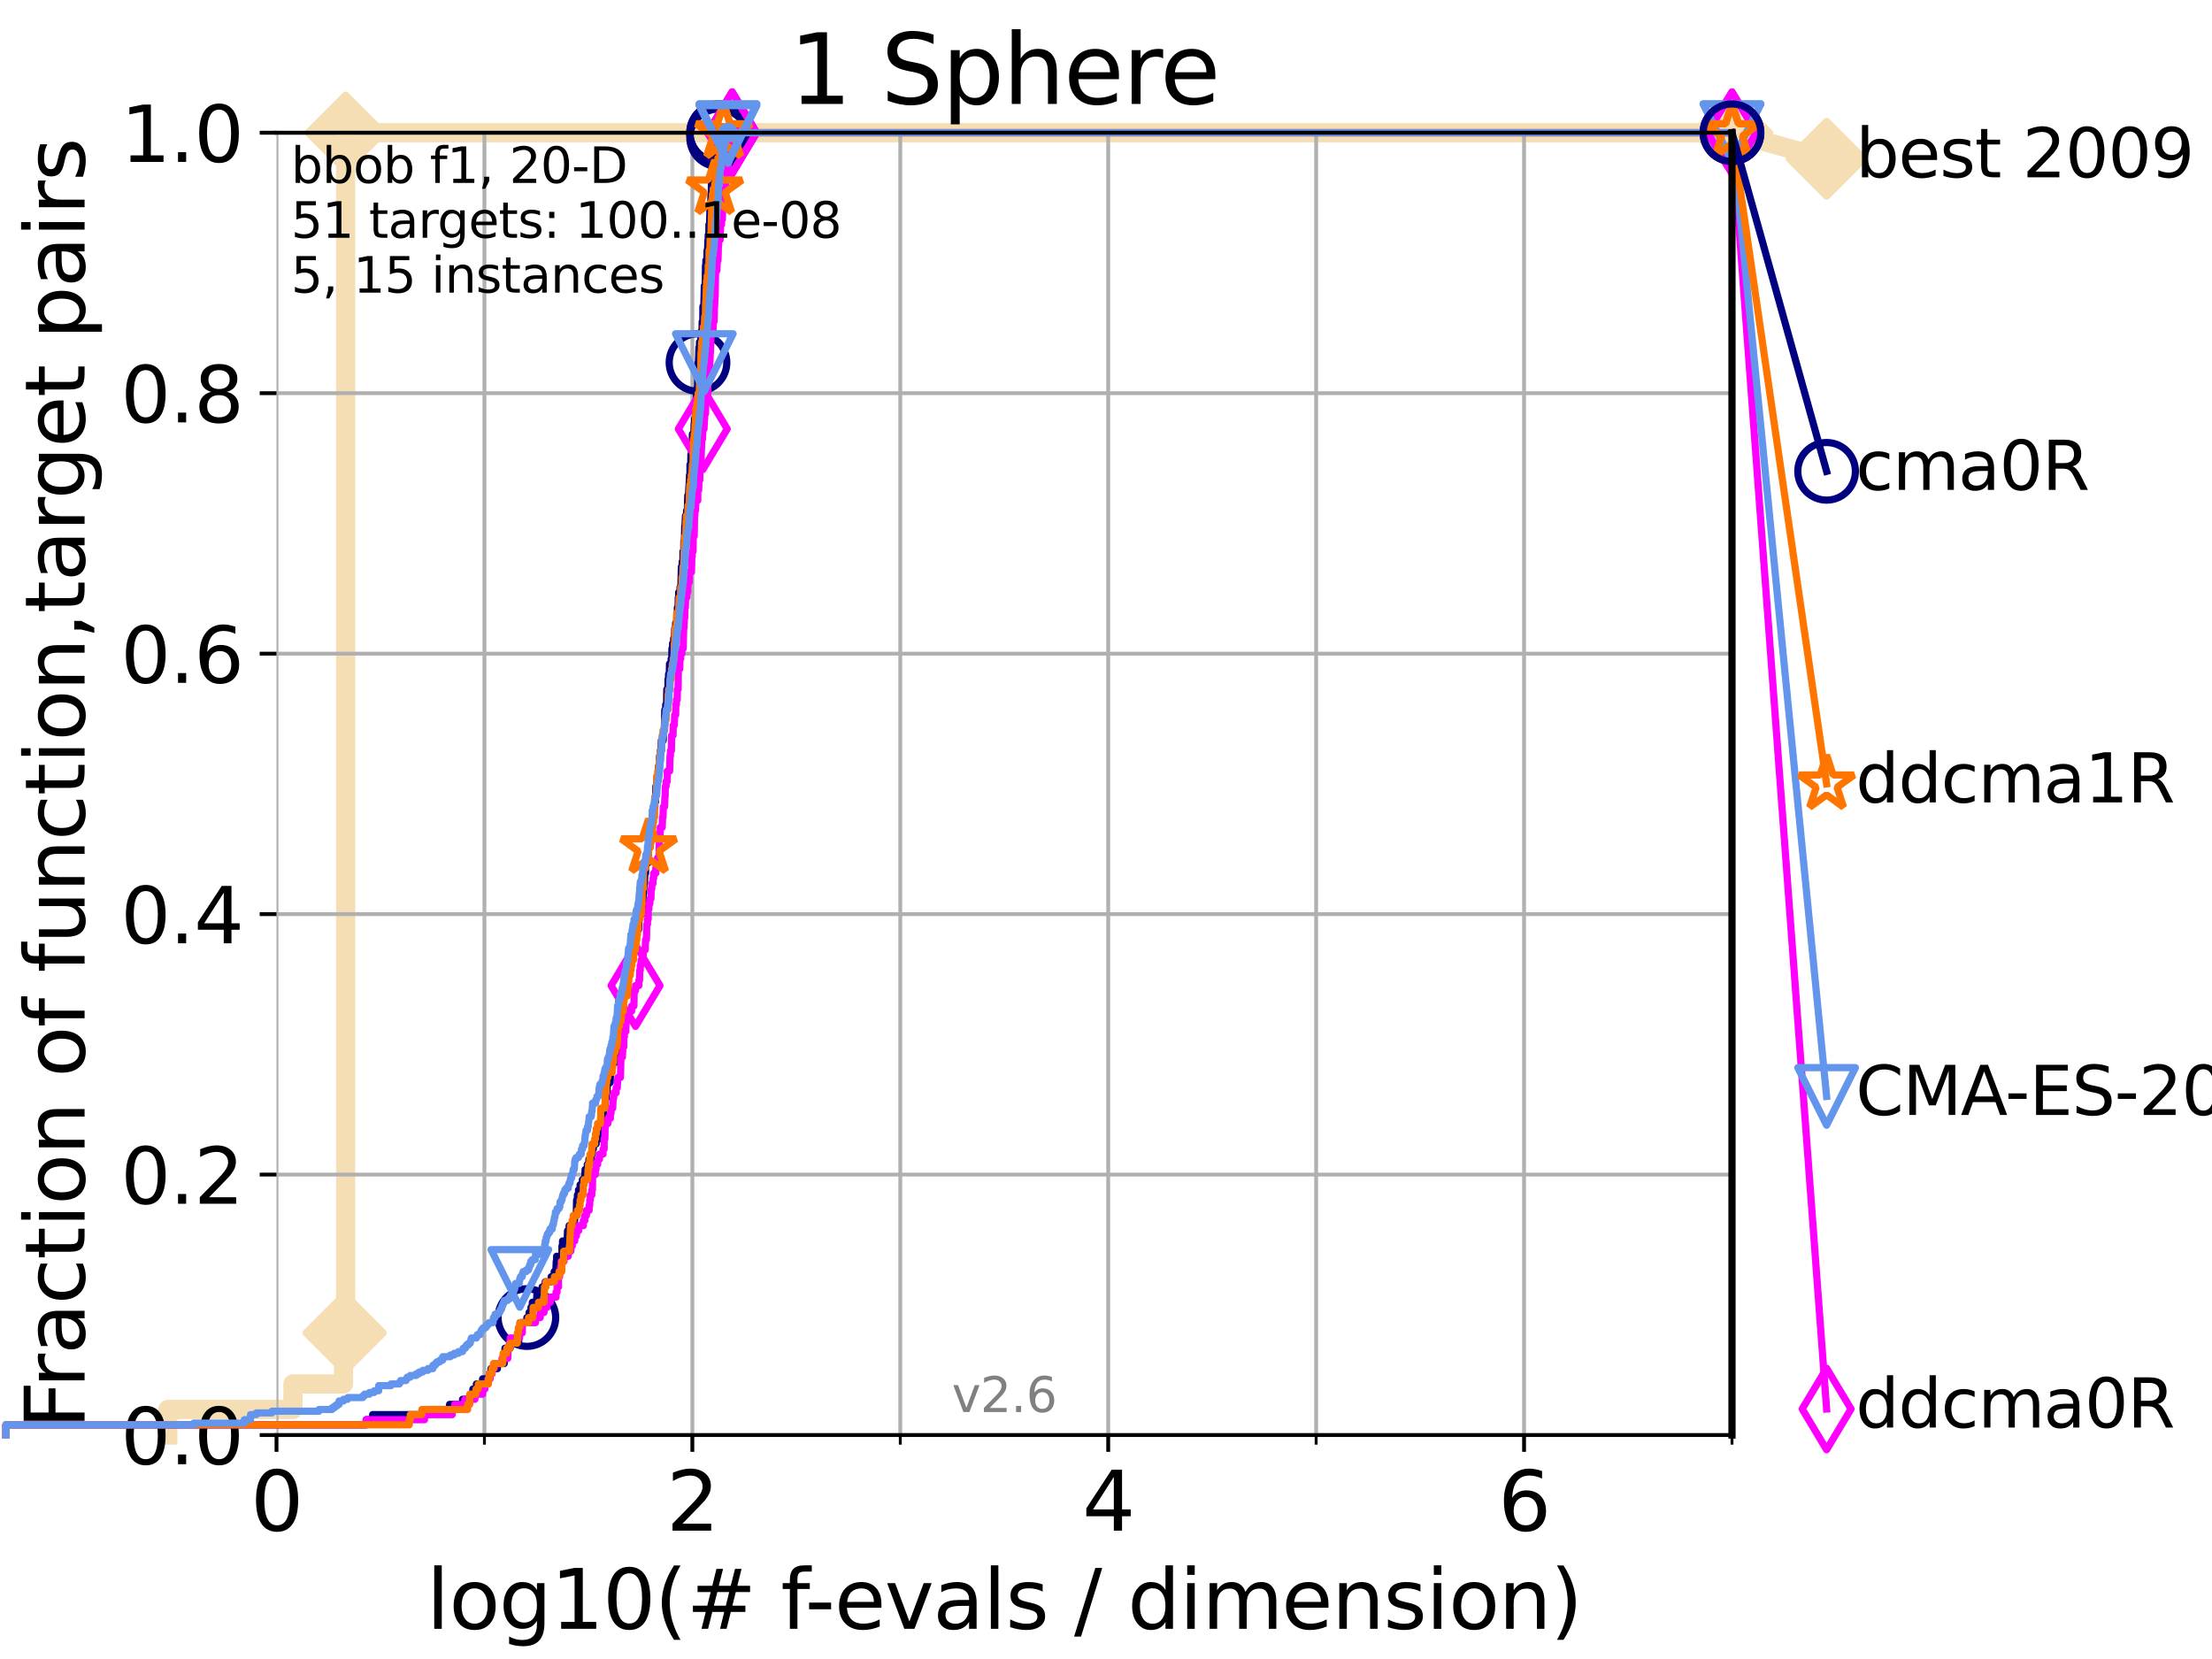 <?xml version="1.0" encoding="utf-8" standalone="no"?>
<!DOCTYPE svg PUBLIC "-//W3C//DTD SVG 1.1//EN"
  "http://www.w3.org/Graphics/SVG/1.1/DTD/svg11.dtd">
<svg xmlns:xlink="http://www.w3.org/1999/xlink" width="460.8pt" height="345.6pt" viewBox="0 0 460.8 345.6" xmlns="http://www.w3.org/2000/svg" version="1.1">
 <defs>
  <style type="text/css">*{stroke-linejoin: round; stroke-linecap: butt}</style>
 </defs>
 <g id="figure_1">
  <g id="patch_1">
   <path d="M 0 345.6 
L 460.8 345.6 
L 460.8 0 
L 0 0 
z
" style="fill: #ffffff"/>
  </g>
  <g id="axes_1">
   <g id="patch_2">
    <path d="M 57.6 298.944 
L 360.806 298.944 
L 360.806 27.648 
L 57.6 27.648 
z
" style="fill: #ffffff"/>
   </g>
   <g id="line2d_1">
    <path d="M 34.951 298.944 
L 34.951 293.624 
L 61.03 293.624 
L 61.03 288.305 
L 71.557 288.305 
L 71.557 277.666 
L 72 277.666 
L 72 27.648 
L 360.806 27.648 
" style="fill: none; stroke: #f5deb3; stroke-width: 4; stroke-linecap: square"/>
   </g>
   <g id="line2d_2">
    <defs>
     <path id="m3d10cb9c55" d="M -0 7.778 
L 7.778 0 
L 0 -7.778 
L -7.778 -0 
z
" style="stroke: #f5deb3; stroke-width: 1.5; stroke-linejoin: miter"/>
    </defs>
    <g>
     <use xlink:href="#m3d10cb9c55" x="71.557" y="277.666" style="fill: #f5deb3; stroke: #f5deb3; stroke-width: 1.5; stroke-linejoin: miter"/>
     <use xlink:href="#m3d10cb9c55" x="72" y="277.666" style="fill: #f5deb3; stroke: #f5deb3; stroke-width: 1.5; stroke-linejoin: miter"/>
     <use xlink:href="#m3d10cb9c55" x="72" y="277.666" style="fill: #f5deb3; stroke: #f5deb3; stroke-width: 1.5; stroke-linejoin: miter"/>
     <use xlink:href="#m3d10cb9c55" x="72" y="27.648" style="fill: #f5deb3; stroke: #f5deb3; stroke-width: 1.5; stroke-linejoin: miter"/>
     <use xlink:href="#m3d10cb9c55" x="72" y="27.648" style="fill: #f5deb3; stroke: #f5deb3; stroke-width: 1.5; stroke-linejoin: miter"/>
     <use xlink:href="#m3d10cb9c55" x="360.806" y="27.648" style="fill: #f5deb3; stroke: #f5deb3; stroke-width: 1.5; stroke-linejoin: miter"/>
    </g>
   </g>
   <g id="line2d_3">
    <path style="fill: none; stroke: #f5deb3; stroke-width: 4; stroke-linecap: square"/>
    <g/>
   </g>
   <g id="line2d_4">
    <path d="M 360.806 27.648 
L 380.515 33.074 
" style="fill: none; stroke: #f5deb3; stroke-width: 4; stroke-linecap: square"/>
    <g>
     <use xlink:href="#m3d10cb9c55" x="360.806" y="27.648" style="fill: #f5deb3; stroke: #f5deb3; stroke-width: 1.5; stroke-linejoin: miter"/>
     <use xlink:href="#m3d10cb9c55" x="380.515" y="33.074" style="fill: #f5deb3; stroke: #f5deb3; stroke-width: 1.5; stroke-linejoin: miter"/>
    </g>
   </g>
   <g id="matplotlib.axis_1">
    <g id="xtick_1">
     <g id="line2d_5">
      <path d="M 57.6 298.944 
L 57.6 27.648 
" clip-path="url(#p806143eef3)" style="fill: none; stroke: #b0b0b0; stroke-width: 0.8; stroke-linecap: square"/>
     </g>
     <g id="line2d_6">
      <defs>
       <path id="m4806c9b5ec" d="M 0 0 
L 0 3.5 
" style="stroke: #000000; stroke-width: 0.8"/>
      </defs>
      <g>
       <use xlink:href="#m4806c9b5ec" x="57.6" y="298.944" style="stroke: #000000; stroke-width: 0.8"/>
      </g>
     </g>
     <g id="text_1">
      <!-- 0 -->
      <g transform="translate(52.192 318.861)scale(0.17 -0.17)">
       <defs>
        <path id="DejaVuSans-30" d="M 2034 4250 
Q 1547 4250 1301 3770 
Q 1056 3291 1056 2328 
Q 1056 1369 1301 889 
Q 1547 409 2034 409 
Q 2525 409 2770 889 
Q 3016 1369 3016 2328 
Q 3016 3291 2770 3770 
Q 2525 4250 2034 4250 
z
M 2034 4750 
Q 2819 4750 3233 4129 
Q 3647 3509 3647 2328 
Q 3647 1150 3233 529 
Q 2819 -91 2034 -91 
Q 1250 -91 836 529 
Q 422 1150 422 2328 
Q 422 3509 836 4129 
Q 1250 4750 2034 4750 
z
" transform="scale(0.016)"/>
       </defs>
       <use xlink:href="#DejaVuSans-30"/>
      </g>
     </g>
    </g>
    <g id="xtick_2">
     <g id="line2d_7">
      <path d="M 144.23 298.944 
L 144.23 27.648 
" clip-path="url(#p806143eef3)" style="fill: none; stroke: #b0b0b0; stroke-width: 0.8; stroke-linecap: square"/>
     </g>
     <g id="line2d_8">
      <g>
       <use xlink:href="#m4806c9b5ec" x="144.23" y="298.944" style="stroke: #000000; stroke-width: 0.8"/>
      </g>
     </g>
     <g id="text_2">
      <!-- 2 -->
      <g transform="translate(138.822 318.861)scale(0.17 -0.17)">
       <defs>
        <path id="DejaVuSans-32" d="M 1228 531 
L 3431 531 
L 3431 0 
L 469 0 
L 469 531 
Q 828 903 1448 1529 
Q 2069 2156 2228 2338 
Q 2531 2678 2651 2914 
Q 2772 3150 2772 3378 
Q 2772 3750 2511 3984 
Q 2250 4219 1831 4219 
Q 1534 4219 1204 4116 
Q 875 4013 500 3803 
L 500 4441 
Q 881 4594 1212 4672 
Q 1544 4750 1819 4750 
Q 2544 4750 2975 4387 
Q 3406 4025 3406 3419 
Q 3406 3131 3298 2873 
Q 3191 2616 2906 2266 
Q 2828 2175 2409 1742 
Q 1991 1309 1228 531 
z
" transform="scale(0.016)"/>
       </defs>
       <use xlink:href="#DejaVuSans-32"/>
      </g>
     </g>
    </g>
    <g id="xtick_3">
     <g id="line2d_9">
      <path d="M 230.861 298.944 
L 230.861 27.648 
" clip-path="url(#p806143eef3)" style="fill: none; stroke: #b0b0b0; stroke-width: 0.8; stroke-linecap: square"/>
     </g>
     <g id="line2d_10">
      <g>
       <use xlink:href="#m4806c9b5ec" x="230.861" y="298.944" style="stroke: #000000; stroke-width: 0.8"/>
      </g>
     </g>
     <g id="text_3">
      <!-- 4 -->
      <g transform="translate(225.453 318.861)scale(0.17 -0.17)">
       <defs>
        <path id="DejaVuSans-34" d="M 2419 4116 
L 825 1625 
L 2419 1625 
L 2419 4116 
z
M 2253 4666 
L 3047 4666 
L 3047 1625 
L 3713 1625 
L 3713 1100 
L 3047 1100 
L 3047 0 
L 2419 0 
L 2419 1100 
L 313 1100 
L 313 1709 
L 2253 4666 
z
" transform="scale(0.016)"/>
       </defs>
       <use xlink:href="#DejaVuSans-34"/>
      </g>
     </g>
    </g>
    <g id="xtick_4">
     <g id="line2d_11">
      <path d="M 317.491 298.944 
L 317.491 27.648 
" clip-path="url(#p806143eef3)" style="fill: none; stroke: #b0b0b0; stroke-width: 0.8; stroke-linecap: square"/>
     </g>
     <g id="line2d_12">
      <g>
       <use xlink:href="#m4806c9b5ec" x="317.491" y="298.944" style="stroke: #000000; stroke-width: 0.8"/>
      </g>
     </g>
     <g id="text_4">
      <!-- 6 -->
      <g transform="translate(312.083 318.861)scale(0.17 -0.17)">
       <defs>
        <path id="DejaVuSans-36" d="M 2113 2584 
Q 1688 2584 1439 2293 
Q 1191 2003 1191 1497 
Q 1191 994 1439 701 
Q 1688 409 2113 409 
Q 2538 409 2786 701 
Q 3034 994 3034 1497 
Q 3034 2003 2786 2293 
Q 2538 2584 2113 2584 
z
M 3366 4563 
L 3366 3988 
Q 3128 4100 2886 4159 
Q 2644 4219 2406 4219 
Q 1781 4219 1451 3797 
Q 1122 3375 1075 2522 
Q 1259 2794 1537 2939 
Q 1816 3084 2150 3084 
Q 2853 3084 3261 2657 
Q 3669 2231 3669 1497 
Q 3669 778 3244 343 
Q 2819 -91 2113 -91 
Q 1303 -91 875 529 
Q 447 1150 447 2328 
Q 447 3434 972 4092 
Q 1497 4750 2381 4750 
Q 2619 4750 2861 4703 
Q 3103 4656 3366 4563 
z
" transform="scale(0.016)"/>
       </defs>
       <use xlink:href="#DejaVuSans-36"/>
      </g>
     </g>
    </g>
    <g id="xtick_5">
     <g id="line2d_13">
      <path d="M 100.915 298.944 
L 100.915 27.648 
" clip-path="url(#p806143eef3)" style="fill: none; stroke: #b0b0b0; stroke-width: 0.8; stroke-linecap: square"/>
     </g>
     <g id="line2d_14">
      <defs>
       <path id="mbb36ba7cc6" d="M 0 0 
L 0 2 
" style="stroke: #000000; stroke-width: 0.6"/>
      </defs>
      <g>
       <use xlink:href="#mbb36ba7cc6" x="100.915" y="298.944" style="stroke: #000000; stroke-width: 0.6"/>
      </g>
     </g>
    </g>
    <g id="xtick_6">
     <g id="line2d_15">
      <path d="M 187.546 298.944 
L 187.546 27.648 
" clip-path="url(#p806143eef3)" style="fill: none; stroke: #b0b0b0; stroke-width: 0.8; stroke-linecap: square"/>
     </g>
     <g id="line2d_16">
      <g>
       <use xlink:href="#mbb36ba7cc6" x="187.546" y="298.944" style="stroke: #000000; stroke-width: 0.6"/>
      </g>
     </g>
    </g>
    <g id="xtick_7">
     <g id="line2d_17">
      <path d="M 274.176 298.944 
L 274.176 27.648 
" clip-path="url(#p806143eef3)" style="fill: none; stroke: #b0b0b0; stroke-width: 0.8; stroke-linecap: square"/>
     </g>
     <g id="line2d_18">
      <g>
       <use xlink:href="#mbb36ba7cc6" x="274.176" y="298.944" style="stroke: #000000; stroke-width: 0.6"/>
      </g>
     </g>
    </g>
    <g id="xtick_8">
     <g id="line2d_19">
      <path d="M 360.806 298.944 
L 360.806 27.648 
" clip-path="url(#p806143eef3)" style="fill: none; stroke: #b0b0b0; stroke-width: 0.8; stroke-linecap: square"/>
     </g>
     <g id="line2d_20">
      <g>
       <use xlink:href="#mbb36ba7cc6" x="360.806" y="298.944" style="stroke: #000000; stroke-width: 0.6"/>
      </g>
     </g>
    </g>
    <g id="text_5">
     <!-- log10(# f-evals / dimension) -->
     <g transform="translate(88.823 339.314)scale(0.17 -0.17)">
      <defs>
       <path id="DejaVuSans-6c" d="M 603 4863 
L 1178 4863 
L 1178 0 
L 603 0 
L 603 4863 
z
" transform="scale(0.016)"/>
       <path id="DejaVuSans-6f" d="M 1959 3097 
Q 1497 3097 1228 2736 
Q 959 2375 959 1747 
Q 959 1119 1226 758 
Q 1494 397 1959 397 
Q 2419 397 2687 759 
Q 2956 1122 2956 1747 
Q 2956 2369 2687 2733 
Q 2419 3097 1959 3097 
z
M 1959 3584 
Q 2709 3584 3137 3096 
Q 3566 2609 3566 1747 
Q 3566 888 3137 398 
Q 2709 -91 1959 -91 
Q 1206 -91 779 398 
Q 353 888 353 1747 
Q 353 2609 779 3096 
Q 1206 3584 1959 3584 
z
" transform="scale(0.016)"/>
       <path id="DejaVuSans-67" d="M 2906 1791 
Q 2906 2416 2648 2759 
Q 2391 3103 1925 3103 
Q 1463 3103 1205 2759 
Q 947 2416 947 1791 
Q 947 1169 1205 825 
Q 1463 481 1925 481 
Q 2391 481 2648 825 
Q 2906 1169 2906 1791 
z
M 3481 434 
Q 3481 -459 3084 -895 
Q 2688 -1331 1869 -1331 
Q 1566 -1331 1297 -1286 
Q 1028 -1241 775 -1147 
L 775 -588 
Q 1028 -725 1275 -790 
Q 1522 -856 1778 -856 
Q 2344 -856 2625 -561 
Q 2906 -266 2906 331 
L 2906 616 
Q 2728 306 2450 153 
Q 2172 0 1784 0 
Q 1141 0 747 490 
Q 353 981 353 1791 
Q 353 2603 747 3093 
Q 1141 3584 1784 3584 
Q 2172 3584 2450 3431 
Q 2728 3278 2906 2969 
L 2906 3500 
L 3481 3500 
L 3481 434 
z
" transform="scale(0.016)"/>
       <path id="DejaVuSans-31" d="M 794 531 
L 1825 531 
L 1825 4091 
L 703 3866 
L 703 4441 
L 1819 4666 
L 2450 4666 
L 2450 531 
L 3481 531 
L 3481 0 
L 794 0 
L 794 531 
z
" transform="scale(0.016)"/>
       <path id="DejaVuSans-28" d="M 1984 4856 
Q 1566 4138 1362 3434 
Q 1159 2731 1159 2009 
Q 1159 1288 1364 580 
Q 1569 -128 1984 -844 
L 1484 -844 
Q 1016 -109 783 600 
Q 550 1309 550 2009 
Q 550 2706 781 3412 
Q 1013 4119 1484 4856 
L 1984 4856 
z
" transform="scale(0.016)"/>
       <path id="DejaVuSans-23" d="M 3272 2816 
L 2363 2816 
L 2100 1772 
L 3016 1772 
L 3272 2816 
z
M 2803 4594 
L 2478 3297 
L 3391 3297 
L 3719 4594 
L 4219 4594 
L 3897 3297 
L 4872 3297 
L 4872 2816 
L 3775 2816 
L 3519 1772 
L 4513 1772 
L 4513 1294 
L 3397 1294 
L 3072 0 
L 2572 0 
L 2894 1294 
L 1978 1294 
L 1656 0 
L 1153 0 
L 1478 1294 
L 494 1294 
L 494 1772 
L 1594 1772 
L 1856 2816 
L 850 2816 
L 850 3297 
L 1978 3297 
L 2297 4594 
L 2803 4594 
z
" transform="scale(0.016)"/>
       <path id="DejaVuSans-20" transform="scale(0.016)"/>
       <path id="DejaVuSans-66" d="M 2375 4863 
L 2375 4384 
L 1825 4384 
Q 1516 4384 1395 4259 
Q 1275 4134 1275 3809 
L 1275 3500 
L 2222 3500 
L 2222 3053 
L 1275 3053 
L 1275 0 
L 697 0 
L 697 3053 
L 147 3053 
L 147 3500 
L 697 3500 
L 697 3744 
Q 697 4328 969 4595 
Q 1241 4863 1831 4863 
L 2375 4863 
z
" transform="scale(0.016)"/>
       <path id="DejaVuSans-2d" d="M 313 2009 
L 1997 2009 
L 1997 1497 
L 313 1497 
L 313 2009 
z
" transform="scale(0.016)"/>
       <path id="DejaVuSans-65" d="M 3597 1894 
L 3597 1613 
L 953 1613 
Q 991 1019 1311 708 
Q 1631 397 2203 397 
Q 2534 397 2845 478 
Q 3156 559 3463 722 
L 3463 178 
Q 3153 47 2828 -22 
Q 2503 -91 2169 -91 
Q 1331 -91 842 396 
Q 353 884 353 1716 
Q 353 2575 817 3079 
Q 1281 3584 2069 3584 
Q 2775 3584 3186 3129 
Q 3597 2675 3597 1894 
z
M 3022 2063 
Q 3016 2534 2758 2815 
Q 2500 3097 2075 3097 
Q 1594 3097 1305 2825 
Q 1016 2553 972 2059 
L 3022 2063 
z
" transform="scale(0.016)"/>
       <path id="DejaVuSans-76" d="M 191 3500 
L 800 3500 
L 1894 563 
L 2988 3500 
L 3597 3500 
L 2284 0 
L 1503 0 
L 191 3500 
z
" transform="scale(0.016)"/>
       <path id="DejaVuSans-61" d="M 2194 1759 
Q 1497 1759 1228 1600 
Q 959 1441 959 1056 
Q 959 750 1161 570 
Q 1363 391 1709 391 
Q 2188 391 2477 730 
Q 2766 1069 2766 1631 
L 2766 1759 
L 2194 1759 
z
M 3341 1997 
L 3341 0 
L 2766 0 
L 2766 531 
Q 2569 213 2275 61 
Q 1981 -91 1556 -91 
Q 1019 -91 701 211 
Q 384 513 384 1019 
Q 384 1609 779 1909 
Q 1175 2209 1959 2209 
L 2766 2209 
L 2766 2266 
Q 2766 2663 2505 2880 
Q 2244 3097 1772 3097 
Q 1472 3097 1187 3025 
Q 903 2953 641 2809 
L 641 3341 
Q 956 3463 1253 3523 
Q 1550 3584 1831 3584 
Q 2591 3584 2966 3190 
Q 3341 2797 3341 1997 
z
" transform="scale(0.016)"/>
       <path id="DejaVuSans-73" d="M 2834 3397 
L 2834 2853 
Q 2591 2978 2328 3040 
Q 2066 3103 1784 3103 
Q 1356 3103 1142 2972 
Q 928 2841 928 2578 
Q 928 2378 1081 2264 
Q 1234 2150 1697 2047 
L 1894 2003 
Q 2506 1872 2764 1633 
Q 3022 1394 3022 966 
Q 3022 478 2636 193 
Q 2250 -91 1575 -91 
Q 1294 -91 989 -36 
Q 684 19 347 128 
L 347 722 
Q 666 556 975 473 
Q 1284 391 1588 391 
Q 1994 391 2212 530 
Q 2431 669 2431 922 
Q 2431 1156 2273 1281 
Q 2116 1406 1581 1522 
L 1381 1569 
Q 847 1681 609 1914 
Q 372 2147 372 2553 
Q 372 3047 722 3315 
Q 1072 3584 1716 3584 
Q 2034 3584 2315 3537 
Q 2597 3491 2834 3397 
z
" transform="scale(0.016)"/>
       <path id="DejaVuSans-2f" d="M 1625 4666 
L 2156 4666 
L 531 -594 
L 0 -594 
L 1625 4666 
z
" transform="scale(0.016)"/>
       <path id="DejaVuSans-64" d="M 2906 2969 
L 2906 4863 
L 3481 4863 
L 3481 0 
L 2906 0 
L 2906 525 
Q 2725 213 2448 61 
Q 2172 -91 1784 -91 
Q 1150 -91 751 415 
Q 353 922 353 1747 
Q 353 2572 751 3078 
Q 1150 3584 1784 3584 
Q 2172 3584 2448 3432 
Q 2725 3281 2906 2969 
z
M 947 1747 
Q 947 1113 1208 752 
Q 1469 391 1925 391 
Q 2381 391 2643 752 
Q 2906 1113 2906 1747 
Q 2906 2381 2643 2742 
Q 2381 3103 1925 3103 
Q 1469 3103 1208 2742 
Q 947 2381 947 1747 
z
" transform="scale(0.016)"/>
       <path id="DejaVuSans-69" d="M 603 3500 
L 1178 3500 
L 1178 0 
L 603 0 
L 603 3500 
z
M 603 4863 
L 1178 4863 
L 1178 4134 
L 603 4134 
L 603 4863 
z
" transform="scale(0.016)"/>
       <path id="DejaVuSans-6d" d="M 3328 2828 
Q 3544 3216 3844 3400 
Q 4144 3584 4550 3584 
Q 5097 3584 5394 3201 
Q 5691 2819 5691 2113 
L 5691 0 
L 5113 0 
L 5113 2094 
Q 5113 2597 4934 2840 
Q 4756 3084 4391 3084 
Q 3944 3084 3684 2787 
Q 3425 2491 3425 1978 
L 3425 0 
L 2847 0 
L 2847 2094 
Q 2847 2600 2669 2842 
Q 2491 3084 2119 3084 
Q 1678 3084 1418 2786 
Q 1159 2488 1159 1978 
L 1159 0 
L 581 0 
L 581 3500 
L 1159 3500 
L 1159 2956 
Q 1356 3278 1631 3431 
Q 1906 3584 2284 3584 
Q 2666 3584 2933 3390 
Q 3200 3197 3328 2828 
z
" transform="scale(0.016)"/>
       <path id="DejaVuSans-6e" d="M 3513 2113 
L 3513 0 
L 2938 0 
L 2938 2094 
Q 2938 2591 2744 2837 
Q 2550 3084 2163 3084 
Q 1697 3084 1428 2787 
Q 1159 2491 1159 1978 
L 1159 0 
L 581 0 
L 581 3500 
L 1159 3500 
L 1159 2956 
Q 1366 3272 1645 3428 
Q 1925 3584 2291 3584 
Q 2894 3584 3203 3211 
Q 3513 2838 3513 2113 
z
" transform="scale(0.016)"/>
       <path id="DejaVuSans-29" d="M 513 4856 
L 1013 4856 
Q 1481 4119 1714 3412 
Q 1947 2706 1947 2009 
Q 1947 1309 1714 600 
Q 1481 -109 1013 -844 
L 513 -844 
Q 928 -128 1133 580 
Q 1338 1288 1338 2009 
Q 1338 2731 1133 3434 
Q 928 4138 513 4856 
z
" transform="scale(0.016)"/>
      </defs>
      <use xlink:href="#DejaVuSans-6c"/>
      <use xlink:href="#DejaVuSans-6f" x="27.783"/>
      <use xlink:href="#DejaVuSans-67" x="88.965"/>
      <use xlink:href="#DejaVuSans-31" x="152.441"/>
      <use xlink:href="#DejaVuSans-30" x="216.064"/>
      <use xlink:href="#DejaVuSans-28" x="279.688"/>
      <use xlink:href="#DejaVuSans-23" x="318.701"/>
      <use xlink:href="#DejaVuSans-20" x="402.49"/>
      <use xlink:href="#DejaVuSans-66" x="434.277"/>
      <use xlink:href="#DejaVuSans-2d" x="463.982"/>
      <use xlink:href="#DejaVuSans-65" x="500.066"/>
      <use xlink:href="#DejaVuSans-76" x="561.59"/>
      <use xlink:href="#DejaVuSans-61" x="620.77"/>
      <use xlink:href="#DejaVuSans-6c" x="682.049"/>
      <use xlink:href="#DejaVuSans-73" x="709.832"/>
      <use xlink:href="#DejaVuSans-20" x="761.932"/>
      <use xlink:href="#DejaVuSans-2f" x="793.719"/>
      <use xlink:href="#DejaVuSans-20" x="827.41"/>
      <use xlink:href="#DejaVuSans-64" x="859.197"/>
      <use xlink:href="#DejaVuSans-69" x="922.674"/>
      <use xlink:href="#DejaVuSans-6d" x="950.457"/>
      <use xlink:href="#DejaVuSans-65" x="1047.869"/>
      <use xlink:href="#DejaVuSans-6e" x="1109.393"/>
      <use xlink:href="#DejaVuSans-73" x="1172.771"/>
      <use xlink:href="#DejaVuSans-69" x="1224.871"/>
      <use xlink:href="#DejaVuSans-6f" x="1252.654"/>
      <use xlink:href="#DejaVuSans-6e" x="1313.836"/>
      <use xlink:href="#DejaVuSans-29" x="1377.215"/>
     </g>
    </g>
   </g>
   <g id="matplotlib.axis_2">
    <g id="ytick_1">
     <g id="line2d_21">
      <path d="M 57.6 298.944 
L 360.806 298.944 
" clip-path="url(#p806143eef3)" style="fill: none; stroke: #b0b0b0; stroke-width: 0.8; stroke-linecap: square"/>
     </g>
     <g id="line2d_22">
      <defs>
       <path id="m3705a2abdf" d="M 0 0 
L -3.5 0 
" style="stroke: #000000; stroke-width: 0.8"/>
      </defs>
      <g>
       <use xlink:href="#m3705a2abdf" x="57.6" y="298.944" style="stroke: #000000; stroke-width: 0.8"/>
      </g>
     </g>
     <g id="text_6">
      <!-- 0.0 -->
      <g transform="translate(25.155 305.023)scale(0.16 -0.16)">
       <defs>
        <path id="DejaVuSans-2e" d="M 684 794 
L 1344 794 
L 1344 0 
L 684 0 
L 684 794 
z
" transform="scale(0.016)"/>
       </defs>
       <use xlink:href="#DejaVuSans-30"/>
       <use xlink:href="#DejaVuSans-2e" x="63.623"/>
       <use xlink:href="#DejaVuSans-30" x="95.41"/>
      </g>
     </g>
    </g>
    <g id="ytick_2">
     <g id="line2d_23">
      <path d="M 57.6 244.685 
L 360.806 244.685 
" clip-path="url(#p806143eef3)" style="fill: none; stroke: #b0b0b0; stroke-width: 0.8; stroke-linecap: square"/>
     </g>
     <g id="line2d_24">
      <g>
       <use xlink:href="#m3705a2abdf" x="57.6" y="244.685" style="stroke: #000000; stroke-width: 0.8"/>
      </g>
     </g>
     <g id="text_7">
      <!-- 0.2 -->
      <g transform="translate(25.155 250.764)scale(0.16 -0.16)">
       <use xlink:href="#DejaVuSans-30"/>
       <use xlink:href="#DejaVuSans-2e" x="63.623"/>
       <use xlink:href="#DejaVuSans-32" x="95.41"/>
      </g>
     </g>
    </g>
    <g id="ytick_3">
     <g id="line2d_25">
      <path d="M 57.6 190.426 
L 360.806 190.426 
" clip-path="url(#p806143eef3)" style="fill: none; stroke: #b0b0b0; stroke-width: 0.8; stroke-linecap: square"/>
     </g>
     <g id="line2d_26">
      <g>
       <use xlink:href="#m3705a2abdf" x="57.6" y="190.426" style="stroke: #000000; stroke-width: 0.8"/>
      </g>
     </g>
     <g id="text_8">
      <!-- 0.4 -->
      <g transform="translate(25.155 196.504)scale(0.16 -0.16)">
       <use xlink:href="#DejaVuSans-30"/>
       <use xlink:href="#DejaVuSans-2e" x="63.623"/>
       <use xlink:href="#DejaVuSans-34" x="95.41"/>
      </g>
     </g>
    </g>
    <g id="ytick_4">
     <g id="line2d_27">
      <path d="M 57.6 136.166 
L 360.806 136.166 
" clip-path="url(#p806143eef3)" style="fill: none; stroke: #b0b0b0; stroke-width: 0.8; stroke-linecap: square"/>
     </g>
     <g id="line2d_28">
      <g>
       <use xlink:href="#m3705a2abdf" x="57.6" y="136.166" style="stroke: #000000; stroke-width: 0.8"/>
      </g>
     </g>
     <g id="text_9">
      <!-- 0.6 -->
      <g transform="translate(25.155 142.245)scale(0.16 -0.16)">
       <use xlink:href="#DejaVuSans-30"/>
       <use xlink:href="#DejaVuSans-2e" x="63.623"/>
       <use xlink:href="#DejaVuSans-36" x="95.41"/>
      </g>
     </g>
    </g>
    <g id="ytick_5">
     <g id="line2d_29">
      <path d="M 57.6 81.907 
L 360.806 81.907 
" clip-path="url(#p806143eef3)" style="fill: none; stroke: #b0b0b0; stroke-width: 0.8; stroke-linecap: square"/>
     </g>
     <g id="line2d_30">
      <g>
       <use xlink:href="#m3705a2abdf" x="57.6" y="81.907" style="stroke: #000000; stroke-width: 0.8"/>
      </g>
     </g>
     <g id="text_10">
      <!-- 0.8 -->
      <g transform="translate(25.155 87.986)scale(0.16 -0.16)">
       <defs>
        <path id="DejaVuSans-38" d="M 2034 2216 
Q 1584 2216 1326 1975 
Q 1069 1734 1069 1313 
Q 1069 891 1326 650 
Q 1584 409 2034 409 
Q 2484 409 2743 651 
Q 3003 894 3003 1313 
Q 3003 1734 2745 1975 
Q 2488 2216 2034 2216 
z
M 1403 2484 
Q 997 2584 770 2862 
Q 544 3141 544 3541 
Q 544 4100 942 4425 
Q 1341 4750 2034 4750 
Q 2731 4750 3128 4425 
Q 3525 4100 3525 3541 
Q 3525 3141 3298 2862 
Q 3072 2584 2669 2484 
Q 3125 2378 3379 2068 
Q 3634 1759 3634 1313 
Q 3634 634 3220 271 
Q 2806 -91 2034 -91 
Q 1263 -91 848 271 
Q 434 634 434 1313 
Q 434 1759 690 2068 
Q 947 2378 1403 2484 
z
M 1172 3481 
Q 1172 3119 1398 2916 
Q 1625 2713 2034 2713 
Q 2441 2713 2670 2916 
Q 2900 3119 2900 3481 
Q 2900 3844 2670 4047 
Q 2441 4250 2034 4250 
Q 1625 4250 1398 4047 
Q 1172 3844 1172 3481 
z
" transform="scale(0.016)"/>
       </defs>
       <use xlink:href="#DejaVuSans-30"/>
       <use xlink:href="#DejaVuSans-2e" x="63.623"/>
       <use xlink:href="#DejaVuSans-38" x="95.41"/>
      </g>
     </g>
    </g>
    <g id="ytick_6">
     <g id="line2d_31">
      <path d="M 57.6 27.648 
L 360.806 27.648 
" clip-path="url(#p806143eef3)" style="fill: none; stroke: #b0b0b0; stroke-width: 0.8; stroke-linecap: square"/>
     </g>
     <g id="line2d_32">
      <g>
       <use xlink:href="#m3705a2abdf" x="57.6" y="27.648" style="stroke: #000000; stroke-width: 0.8"/>
      </g>
     </g>
     <g id="text_11">
      <!-- 1.0 -->
      <g transform="translate(25.155 33.727)scale(0.16 -0.16)">
       <use xlink:href="#DejaVuSans-31"/>
       <use xlink:href="#DejaVuSans-2e" x="63.623"/>
       <use xlink:href="#DejaVuSans-30" x="95.41"/>
      </g>
     </g>
    </g>
    <g id="text_12">
     <!-- Fraction of function,target pairs -->
     <g transform="translate(17.62 297.681)rotate(-90)scale(0.17 -0.17)">
      <defs>
       <path id="DejaVuSans-46" d="M 628 4666 
L 3309 4666 
L 3309 4134 
L 1259 4134 
L 1259 2759 
L 3109 2759 
L 3109 2228 
L 1259 2228 
L 1259 0 
L 628 0 
L 628 4666 
z
" transform="scale(0.016)"/>
       <path id="DejaVuSans-72" d="M 2631 2963 
Q 2534 3019 2420 3045 
Q 2306 3072 2169 3072 
Q 1681 3072 1420 2755 
Q 1159 2438 1159 1844 
L 1159 0 
L 581 0 
L 581 3500 
L 1159 3500 
L 1159 2956 
Q 1341 3275 1631 3429 
Q 1922 3584 2338 3584 
Q 2397 3584 2469 3576 
Q 2541 3569 2628 3553 
L 2631 2963 
z
" transform="scale(0.016)"/>
       <path id="DejaVuSans-63" d="M 3122 3366 
L 3122 2828 
Q 2878 2963 2633 3030 
Q 2388 3097 2138 3097 
Q 1578 3097 1268 2742 
Q 959 2388 959 1747 
Q 959 1106 1268 751 
Q 1578 397 2138 397 
Q 2388 397 2633 464 
Q 2878 531 3122 666 
L 3122 134 
Q 2881 22 2623 -34 
Q 2366 -91 2075 -91 
Q 1284 -91 818 406 
Q 353 903 353 1747 
Q 353 2603 823 3093 
Q 1294 3584 2113 3584 
Q 2378 3584 2631 3529 
Q 2884 3475 3122 3366 
z
" transform="scale(0.016)"/>
       <path id="DejaVuSans-74" d="M 1172 4494 
L 1172 3500 
L 2356 3500 
L 2356 3053 
L 1172 3053 
L 1172 1153 
Q 1172 725 1289 603 
Q 1406 481 1766 481 
L 2356 481 
L 2356 0 
L 1766 0 
Q 1100 0 847 248 
Q 594 497 594 1153 
L 594 3053 
L 172 3053 
L 172 3500 
L 594 3500 
L 594 4494 
L 1172 4494 
z
" transform="scale(0.016)"/>
       <path id="DejaVuSans-75" d="M 544 1381 
L 544 3500 
L 1119 3500 
L 1119 1403 
Q 1119 906 1312 657 
Q 1506 409 1894 409 
Q 2359 409 2629 706 
Q 2900 1003 2900 1516 
L 2900 3500 
L 3475 3500 
L 3475 0 
L 2900 0 
L 2900 538 
Q 2691 219 2414 64 
Q 2138 -91 1772 -91 
Q 1169 -91 856 284 
Q 544 659 544 1381 
z
M 1991 3584 
L 1991 3584 
z
" transform="scale(0.016)"/>
       <path id="DejaVuSans-2c" d="M 750 794 
L 1409 794 
L 1409 256 
L 897 -744 
L 494 -744 
L 750 256 
L 750 794 
z
" transform="scale(0.016)"/>
       <path id="DejaVuSans-70" d="M 1159 525 
L 1159 -1331 
L 581 -1331 
L 581 3500 
L 1159 3500 
L 1159 2969 
Q 1341 3281 1617 3432 
Q 1894 3584 2278 3584 
Q 2916 3584 3314 3078 
Q 3713 2572 3713 1747 
Q 3713 922 3314 415 
Q 2916 -91 2278 -91 
Q 1894 -91 1617 61 
Q 1341 213 1159 525 
z
M 3116 1747 
Q 3116 2381 2855 2742 
Q 2594 3103 2138 3103 
Q 1681 3103 1420 2742 
Q 1159 2381 1159 1747 
Q 1159 1113 1420 752 
Q 1681 391 2138 391 
Q 2594 391 2855 752 
Q 3116 1113 3116 1747 
z
" transform="scale(0.016)"/>
      </defs>
      <use xlink:href="#DejaVuSans-46"/>
      <use xlink:href="#DejaVuSans-72" x="50.27"/>
      <use xlink:href="#DejaVuSans-61" x="91.383"/>
      <use xlink:href="#DejaVuSans-63" x="152.662"/>
      <use xlink:href="#DejaVuSans-74" x="207.643"/>
      <use xlink:href="#DejaVuSans-69" x="246.852"/>
      <use xlink:href="#DejaVuSans-6f" x="274.635"/>
      <use xlink:href="#DejaVuSans-6e" x="335.816"/>
      <use xlink:href="#DejaVuSans-20" x="399.195"/>
      <use xlink:href="#DejaVuSans-6f" x="430.982"/>
      <use xlink:href="#DejaVuSans-66" x="492.164"/>
      <use xlink:href="#DejaVuSans-20" x="527.369"/>
      <use xlink:href="#DejaVuSans-66" x="559.156"/>
      <use xlink:href="#DejaVuSans-75" x="594.361"/>
      <use xlink:href="#DejaVuSans-6e" x="657.74"/>
      <use xlink:href="#DejaVuSans-63" x="721.119"/>
      <use xlink:href="#DejaVuSans-74" x="776.1"/>
      <use xlink:href="#DejaVuSans-69" x="815.309"/>
      <use xlink:href="#DejaVuSans-6f" x="843.092"/>
      <use xlink:href="#DejaVuSans-6e" x="904.273"/>
      <use xlink:href="#DejaVuSans-2c" x="967.652"/>
      <use xlink:href="#DejaVuSans-74" x="999.439"/>
      <use xlink:href="#DejaVuSans-61" x="1038.648"/>
      <use xlink:href="#DejaVuSans-72" x="1099.928"/>
      <use xlink:href="#DejaVuSans-67" x="1139.291"/>
      <use xlink:href="#DejaVuSans-65" x="1202.768"/>
      <use xlink:href="#DejaVuSans-74" x="1264.291"/>
      <use xlink:href="#DejaVuSans-20" x="1303.5"/>
      <use xlink:href="#DejaVuSans-70" x="1335.287"/>
      <use xlink:href="#DejaVuSans-61" x="1398.764"/>
      <use xlink:href="#DejaVuSans-69" x="1460.043"/>
      <use xlink:href="#DejaVuSans-72" x="1487.826"/>
      <use xlink:href="#DejaVuSans-73" x="1528.939"/>
     </g>
    </g>
   </g>
   <g id="line2d_33">
    <defs>
     <path id="maaa171f7be" d="M 0 1.5 
C 0.398 1.5 0.779 1.342 1.061 1.061 
C 1.342 0.779 1.5 0.398 1.5 0 
C 1.5 -0.398 1.342 -0.779 1.061 -1.061 
C 0.779 -1.342 0.398 -1.5 0 -1.5 
C -0.398 -1.5 -0.779 -1.342 -1.061 -1.061 
C -1.342 -0.779 -1.5 -0.398 -1.5 0 
C -1.5 0.398 -1.342 0.779 -1.061 1.061 
C -0.779 1.342 -0.398 1.5 0 1.5 
z
" style="stroke: #f5deb3"/>
    </defs>
    <g>
     <use xlink:href="#maaa171f7be" x="72" y="27.648" style="fill: #f5deb3; stroke: #f5deb3"/>
     <use xlink:href="#maaa171f7be" x="72" y="27.648" style="fill: #f5deb3; stroke: #f5deb3"/>
    </g>
   </g>
   <g id="line2d_34">
    <defs>
     <path id="mef13f66395" d="M 0 1.5 
C 0.398 1.5 0.779 1.342 1.061 1.061 
C 1.342 0.779 1.5 0.398 1.5 0 
C 1.5 -0.398 1.342 -0.779 1.061 -1.061 
C 0.779 -1.342 0.398 -1.5 0 -1.5 
C -0.398 -1.5 -0.779 -1.342 -1.061 -1.061 
C -1.342 -0.779 -1.5 -0.398 -1.5 0 
C -1.5 0.398 -1.342 0.779 -1.061 1.061 
C -0.779 1.342 -0.398 1.5 0 1.5 
z
" style="stroke: #000080"/>
    </defs>
    <g>
     <use xlink:href="#mef13f66395" x="149.708" y="27.648" style="fill: #000080; stroke: #000080"/>
     <use xlink:href="#mef13f66395" x="149.708" y="27.648" style="fill: #000080; stroke: #000080"/>
    </g>
   </g>
   <g id="line2d_35">
    <path d="M 1.246 298.944 
L 1.246 296.816 
L 76.285 296.816 
L 76.285 295.752 
L 77.629 295.752 
L 77.629 294.688 
L 89.149 294.688 
L 89.149 293.624 
L 93.66 293.624 
L 93.66 292.561 
L 96.361 292.561 
L 96.361 291.497 
L 98.078 291.497 
L 98.078 290.433 
L 98.51 290.433 
L 98.51 289.369 
L 99.244 289.369 
L 99.244 288.305 
L 100.535 288.305 
L 100.535 287.241 
L 101.922 287.241 
L 101.922 286.177 
L 102.276 286.177 
L 102.276 285.113 
L 103.626 285.113 
L 103.626 284.049 
L 105.037 284.049 
L 105.037 282.985 
L 105.188 282.985 
L 105.188 280.858 
L 106.28 280.858 
L 106.28 279.794 
L 108.034 279.794 
L 108.098 277.666 
L 108.226 277.666 
L 108.226 276.602 
L 108.354 276.602 
L 108.354 275.538 
L 109.757 275.538 
L 109.757 274.474 
L 110.221 274.474 
L 110.221 273.41 
L 110.618 273.41 
L 110.618 272.346 
L 110.897 272.346 
L 110.897 271.282 
L 111.762 271.282 
L 111.868 269.155 
L 112.94 269.155 
L 112.94 268.091 
L 113.574 268.091 
L 113.574 267.027 
L 114.827 267.027 
L 114.827 265.963 
L 115.446 265.963 
L 115.446 264.899 
L 115.79 264.899 
L 115.875 262.771 
L 115.96 262.771 
L 115.96 261.707 
L 117.068 261.707 
L 117.068 259.579 
L 117.187 259.579 
L 117.187 258.516 
L 118.152 258.516 
L 118.227 256.388 
L 118.561 256.388 
L 118.561 255.324 
L 119.354 255.324 
L 119.354 254.26 
L 119.704 254.26 
L 119.704 253.196 
L 120.047 253.196 
L 120.115 250.004 
L 120.284 250.004 
L 120.284 248.94 
L 120.518 248.94 
L 120.518 247.877 
L 120.847 247.877 
L 120.847 246.813 
L 121.329 246.813 
L 121.329 245.749 
L 121.8 245.749 
L 121.893 243.621 
L 122.35 243.621 
L 122.35 242.557 
L 122.678 242.557 
L 122.678 241.493 
L 123.116 241.493 
L 123.116 240.429 
L 123.403 240.429 
L 123.403 239.365 
L 123.601 239.365 
L 123.601 238.301 
L 124.184 238.301 
L 124.184 237.237 
L 125.142 237.237 
L 125.194 235.11 
L 125.297 235.11 
L 125.297 234.046 
L 125.451 234.046 
L 125.476 231.918 
L 125.704 231.918 
L 125.704 230.854 
L 126.053 230.854 
L 126.152 228.726 
L 126.299 228.726 
L 126.299 227.662 
L 126.445 227.662 
L 126.541 225.534 
L 127.111 225.534 
L 127.204 222.343 
L 127.274 222.343 
L 127.274 221.279 
L 128.288 221.279 
L 128.376 219.151 
L 128.571 219.151 
L 128.571 218.087 
L 128.829 218.087 
L 128.893 214.895 
L 129.146 214.895 
L 129.251 212.768 
L 129.561 212.768 
L 129.561 211.704 
L 129.725 211.704 
L 129.806 208.512 
L 129.866 208.512 
L 129.866 207.448 
L 130.423 207.448 
L 130.423 206.384 
L 130.773 206.384 
L 130.869 204.256 
L 130.907 204.256 
L 130.983 201.065 
L 131.453 201.065 
L 131.453 200.001 
L 131.601 200.001 
L 131.692 197.873 
L 132.127 197.873 
L 132.234 194.681 
L 132.622 194.681 
L 132.622 193.617 
L 133.035 193.617 
L 133.137 190.426 
L 133.755 190.426 
L 133.755 189.362 
L 133.935 189.362 
L 133.983 186.17 
L 134.064 186.17 
L 134.161 184.042 
L 134.257 184.042 
L 134.321 181.914 
L 134.479 181.914 
L 134.495 179.787 
L 134.963 179.787 
L 135.024 177.659 
L 135.085 177.659 
L 135.085 176.595 
L 135.374 176.595 
L 135.404 174.467 
L 135.628 174.467 
L 135.717 172.339 
L 135.864 172.339 
L 135.952 170.211 
L 136.069 170.211 
L 136.17 168.084 
L 136.414 168.084 
L 136.414 167.02 
L 136.556 167.02 
L 136.626 163.828 
L 136.823 163.828 
L 136.906 161.7 
L 137.154 161.7 
L 137.182 159.572 
L 137.386 159.572 
L 137.413 157.445 
L 137.548 157.445 
L 137.548 156.381 
L 137.708 156.381 
L 137.774 154.253 
L 138.155 154.253 
L 138.233 152.125 
L 138.4 152.125 
L 138.49 147.869 
L 138.68 147.869 
L 138.68 146.805 
L 138.856 146.805 
L 138.906 143.614 
L 139.142 143.614 
L 139.154 141.486 
L 139.277 141.486 
L 139.277 140.422 
L 139.435 140.422 
L 139.472 138.294 
L 139.82 138.294 
L 139.82 137.23 
L 139.962 137.23 
L 139.974 135.102 
L 140.115 135.102 
L 140.115 134.039 
L 140.336 134.039 
L 140.336 132.975 
L 140.486 132.975 
L 140.566 130.847 
L 140.748 130.847 
L 140.748 129.783 
L 140.973 129.783 
L 141.04 127.655 
L 141.107 127.655 
L 141.107 126.591 
L 141.261 126.591 
L 141.305 124.463 
L 141.382 124.463 
L 141.382 123.4 
L 141.665 123.4 
L 141.665 122.336 
L 141.836 122.336 
L 141.943 118.08 
L 142.112 118.08 
L 142.112 117.016 
L 142.259 117.016 
L 142.28 114.888 
L 142.446 114.888 
L 142.456 112.76 
L 142.58 112.76 
L 142.641 109.569 
L 142.693 109.569 
L 142.794 107.441 
L 143.026 107.441 
L 143.026 106.377 
L 143.176 106.377 
L 143.285 103.185 
L 143.423 103.185 
L 143.531 101.058 
L 143.56 101.058 
L 143.648 98.93 
L 143.735 98.93 
L 143.735 96.802 
L 143.898 96.802 
L 143.927 94.674 
L 144.06 94.674 
L 144.06 93.61 
L 144.193 93.61 
L 144.24 90.418 
L 144.548 90.418 
L 144.621 88.291 
L 144.704 88.291 
L 144.704 87.227 
L 144.868 87.227 
L 144.95 85.099 
L 145.022 85.099 
L 145.085 81.907 
L 145.175 81.907 
L 145.175 80.843 
L 145.309 80.843 
L 145.406 75.524 
L 145.494 75.524 
L 145.6 72.332 
L 145.713 72.332 
L 145.713 71.268 
L 145.989 71.268 
L 145.998 69.14 
L 146.244 69.14 
L 146.278 67.013 
L 146.404 67.013 
L 146.429 63.821 
L 146.629 63.821 
L 146.72 59.565 
L 146.909 59.565 
L 146.966 55.31 
L 147.047 55.31 
L 147.047 54.246 
L 147.232 54.246 
L 147.304 52.118 
L 147.408 52.118 
L 147.479 49.99 
L 147.542 49.99 
L 147.542 48.926 
L 147.676 48.926 
L 147.684 46.798 
L 147.816 46.798 
L 147.925 42.543 
L 148.04 42.543 
L 148.125 40.415 
L 148.155 40.415 
L 148.239 37.223 
L 148.322 37.223 
L 148.322 36.159 
L 148.481 36.159 
L 148.511 34.031 
L 148.66 34.031 
L 148.66 32.968 
L 148.896 32.968 
L 148.896 31.904 
L 149.144 31.904 
L 149.144 30.84 
L 149.317 30.84 
L 149.317 29.776 
L 149.588 29.776 
L 149.588 28.712 
L 149.708 28.712 
L 149.708 27.648 
L 360.806 27.648 
L 360.806 27.648 
" style="fill: none; stroke: #000080; stroke-width: 1.5; stroke-linecap: square"/>
   </g>
   <g id="line2d_36">
    <defs>
     <path id="m4d1d7f249d" d="M 0 6 
C 1.591 6 3.117 5.368 4.243 4.243 
C 5.368 3.117 6 1.591 6 0 
C 6 -1.591 5.368 -3.117 4.243 -4.243 
C 3.117 -5.368 1.591 -6 0 -6 
C -1.591 -6 -3.117 -5.368 -4.243 -4.243 
C -5.368 -3.117 -6 -1.591 -6 0 
C -6 1.591 -5.368 3.117 -4.243 4.243 
C -3.117 5.368 -1.591 6 0 6 
z
" style="stroke: #000080; stroke-width: 1.5"/>
    </defs>
    <g>
     <use xlink:href="#m4d1d7f249d" x="109.757" y="274.474" style="fill-opacity: 0; stroke: #000080; stroke-width: 1.5"/>
     <use xlink:href="#m4d1d7f249d" x="145.406" y="75.524" style="fill-opacity: 0; stroke: #000080; stroke-width: 1.5"/>
     <use xlink:href="#m4d1d7f249d" x="149.708" y="28.712" style="fill-opacity: 0; stroke: #000080; stroke-width: 1.5"/>
     <use xlink:href="#m4d1d7f249d" x="149.708" y="27.648" style="fill-opacity: 0; stroke: #000080; stroke-width: 1.5"/>
     <use xlink:href="#m4d1d7f249d" x="149.708" y="27.648" style="fill-opacity: 0; stroke: #000080; stroke-width: 1.5"/>
     <use xlink:href="#m4d1d7f249d" x="360.806" y="27.648" style="fill-opacity: 0; stroke: #000080; stroke-width: 1.5"/>
    </g>
   </g>
   <g id="line2d_37">
    <path style="fill: none; stroke: #000080; stroke-width: 1.5; stroke-linecap: square"/>
    <g/>
   </g>
   <g id="line2d_38">
    <defs>
     <path id="m3907dea69e" d="M 0 1.5 
C 0.398 1.5 0.779 1.342 1.061 1.061 
C 1.342 0.779 1.5 0.398 1.5 0 
C 1.5 -0.398 1.342 -0.779 1.061 -1.061 
C 0.779 -1.342 0.398 -1.5 0 -1.5 
C -0.398 -1.5 -0.779 -1.342 -1.061 -1.061 
C -1.342 -0.779 -1.5 -0.398 -1.5 0 
C -1.5 0.398 -1.342 0.779 -1.061 1.061 
C -0.779 1.342 -0.398 1.5 0 1.5 
z
" style="stroke: #ff00ff"/>
    </defs>
    <g>
     <use xlink:href="#m3907dea69e" x="152.517" y="27.648" style="fill: #ff00ff; stroke: #ff00ff"/>
     <use xlink:href="#m3907dea69e" x="152.517" y="27.648" style="fill: #ff00ff; stroke: #ff00ff"/>
    </g>
   </g>
   <g id="line2d_39">
    <path d="M 1.246 298.944 
L 1.246 296.816 
L 76.285 296.816 
L 76.285 295.752 
L 88.432 295.752 
L 88.432 294.688 
L 94.206 294.688 
L 94.206 293.624 
L 94.736 293.624 
L 94.736 292.561 
L 96.835 292.561 
L 96.835 291.497 
L 98.933 291.497 
L 98.933 290.433 
L 100.535 290.433 
L 100.535 289.369 
L 101.009 289.369 
L 101.009 288.305 
L 101.653 288.305 
L 101.653 287.241 
L 102.1 287.241 
L 102.1 286.177 
L 102.536 286.177 
L 102.536 285.113 
L 102.963 285.113 
L 102.963 284.049 
L 104.579 284.049 
L 104.579 282.985 
L 105.778 282.985 
L 105.851 280.858 
L 106.138 280.858 
L 106.138 279.794 
L 106.28 279.794 
L 106.28 278.73 
L 108.226 278.73 
L 108.226 277.666 
L 108.792 277.666 
L 108.854 275.538 
L 111.55 275.538 
L 111.55 274.474 
L 112.539 274.474 
L 112.539 273.41 
L 113.333 273.41 
L 113.333 272.346 
L 113.954 272.346 
L 113.954 271.282 
L 114.647 271.282 
L 114.647 270.219 
L 115.833 270.219 
L 115.833 269.155 
L 116.044 269.155 
L 116.044 268.091 
L 116.337 268.091 
L 116.337 265.963 
L 116.584 265.963 
L 116.584 264.899 
L 116.787 264.899 
L 116.787 263.835 
L 116.908 263.835 
L 116.908 262.771 
L 117.501 262.771 
L 117.501 261.707 
L 118.376 261.707 
L 118.376 260.643 
L 118.926 260.643 
L 118.926 259.579 
L 119.213 259.579 
L 119.213 258.516 
L 119.739 258.516 
L 119.739 257.452 
L 120.081 257.452 
L 120.081 256.388 
L 120.551 256.388 
L 120.551 255.324 
L 121.519 255.324 
L 121.519 254.26 
L 121.831 254.26 
L 121.831 253.196 
L 122.168 253.196 
L 122.168 252.132 
L 122.737 252.132 
L 122.737 251.068 
L 122.855 251.068 
L 122.855 250.004 
L 122.971 250.004 
L 122.971 248.94 
L 123.289 248.94 
L 123.289 247.877 
L 123.403 247.877 
L 123.46 244.685 
L 124.019 244.685 
L 124.019 243.621 
L 124.156 243.621 
L 124.156 242.557 
L 124.508 242.557 
L 124.508 241.493 
L 124.88 241.493 
L 124.88 240.429 
L 125.628 240.429 
L 125.628 239.365 
L 125.855 239.365 
L 125.855 237.237 
L 126.004 237.237 
L 126.078 234.046 
L 126.637 234.046 
L 126.637 232.982 
L 127.157 232.982 
L 127.157 231.918 
L 127.297 231.918 
L 127.297 230.854 
L 127.641 230.854 
L 127.731 228.726 
L 127.844 228.726 
L 127.844 227.662 
L 128.354 227.662 
L 128.354 226.598 
L 128.593 226.598 
L 128.701 224.471 
L 129.251 224.471 
L 129.355 220.215 
L 129.664 220.215 
L 129.765 218.087 
L 129.947 218.087 
L 129.947 215.959 
L 130.067 215.959 
L 130.067 214.895 
L 130.364 214.895 
L 130.423 212.768 
L 130.618 212.768 
L 130.618 211.704 
L 131.04 211.704 
L 131.04 210.64 
L 131.582 210.64 
L 131.582 209.576 
L 132.055 209.576 
L 132.109 206.384 
L 132.394 206.384 
L 132.394 205.32 
L 133.086 205.32 
L 133.086 204.256 
L 133.222 204.256 
L 133.273 202.129 
L 133.373 202.129 
L 133.373 201.065 
L 133.557 201.065 
L 133.557 200.001 
L 133.837 200.001 
L 133.837 198.937 
L 133.999 198.937 
L 133.999 197.873 
L 134.416 197.873 
L 134.479 195.745 
L 134.668 195.745 
L 134.73 192.553 
L 134.886 192.553 
L 134.886 191.49 
L 135.024 191.49 
L 135.04 189.362 
L 135.177 189.362 
L 135.177 188.298 
L 135.374 188.298 
L 135.374 187.234 
L 135.598 187.234 
L 135.673 185.106 
L 135.791 185.106 
L 135.791 184.042 
L 136.04 184.042 
L 136.04 182.978 
L 136.17 182.978 
L 136.17 181.914 
L 136.612 181.914 
L 136.612 180.85 
L 136.725 180.85 
L 136.725 179.787 
L 136.975 179.787 
L 136.975 178.723 
L 137.291 178.723 
L 137.372 174.467 
L 137.507 174.467 
L 137.548 172.339 
L 137.959 172.339 
L 138.025 170.211 
L 138.116 170.211 
L 138.181 168.084 
L 138.426 168.084 
L 138.515 165.956 
L 138.566 165.956 
L 138.592 163.828 
L 138.756 163.828 
L 138.756 162.764 
L 139.006 162.764 
L 139.006 160.636 
L 139.496 160.636 
L 139.581 157.445 
L 139.665 157.445 
L 139.665 156.381 
L 139.867 156.381 
L 139.915 153.189 
L 140.208 153.189 
L 140.255 151.061 
L 140.474 151.061 
L 140.543 148.933 
L 140.759 148.933 
L 140.782 146.805 
L 140.906 146.805 
L 140.906 145.742 
L 141.073 145.742 
L 141.107 143.614 
L 141.261 143.614 
L 141.316 139.358 
L 141.611 139.358 
L 141.643 137.23 
L 141.794 137.23 
L 141.794 136.166 
L 142.059 136.166 
L 142.059 135.102 
L 142.332 135.102 
L 142.425 130.847 
L 142.477 130.847 
L 142.559 128.719 
L 142.641 128.719 
L 142.662 126.591 
L 142.764 126.591 
L 142.825 124.463 
L 143.076 124.463 
L 143.076 123.4 
L 143.265 123.4 
L 143.325 121.272 
L 143.609 121.272 
L 143.619 119.144 
L 144.051 119.144 
L 144.127 115.952 
L 144.202 115.952 
L 144.202 114.888 
L 144.362 114.888 
L 144.418 111.697 
L 144.612 111.697 
L 144.686 107.441 
L 144.732 107.441 
L 144.732 106.377 
L 144.896 106.377 
L 144.977 104.249 
L 145.362 104.249 
L 145.371 102.121 
L 145.547 102.121 
L 145.608 99.994 
L 145.782 99.994 
L 145.808 96.802 
L 146.006 96.802 
L 146.117 93.61 
L 146.126 93.61 
L 146.202 91.482 
L 146.345 91.482 
L 146.404 89.355 
L 146.662 89.355 
L 146.745 87.227 
L 146.794 87.227 
L 146.794 86.163 
L 146.966 86.163 
L 147.022 82.971 
L 147.336 82.971 
L 147.336 81.907 
L 147.455 81.907 
L 147.479 79.779 
L 147.629 79.779 
L 147.629 78.715 
L 147.754 78.715 
L 147.855 75.524 
L 147.886 75.524 
L 147.971 73.396 
L 148.002 73.396 
L 148.094 70.204 
L 148.14 70.204 
L 148.14 69.14 
L 148.556 69.14 
L 148.563 67.013 
L 148.749 67.013 
L 148.845 63.821 
L 148.867 63.821 
L 148.948 61.693 
L 148.984 61.693 
L 149.064 56.373 
L 149.339 56.373 
L 149.439 54.246 
L 149.574 54.246 
L 149.659 51.054 
L 149.708 51.054 
L 149.708 49.99 
L 150.015 49.99 
L 150.111 46.798 
L 150.303 46.798 
L 150.303 45.734 
L 150.479 45.734 
L 150.567 42.543 
L 150.807 42.543 
L 150.84 40.415 
L 151.024 40.415 
L 151.024 39.351 
L 151.201 39.351 
L 151.259 36.159 
L 151.433 36.159 
L 151.503 34.031 
L 151.782 34.031 
L 151.852 31.904 
L 152.175 31.904 
L 152.175 30.84 
L 152.292 30.84 
L 152.292 29.776 
L 152.481 29.776 
L 152.517 27.648 
L 360.806 27.648 
L 360.806 27.648 
" style="fill: none; stroke: #ff00ff; stroke-width: 1.5; stroke-linecap: square"/>
   </g>
   <g id="line2d_40">
    <defs>
     <path id="m31542dff93" d="M -0 8.485 
L 5.091 0 
L 0 -8.485 
L -5.091 -0 
z
" style="stroke: #ff00ff; stroke-width: 1.5; stroke-linejoin: miter"/>
    </defs>
    <g>
     <use xlink:href="#m31542dff93" x="132.394" y="205.32" style="fill-opacity: 0; stroke: #ff00ff; stroke-width: 1.5; stroke-linejoin: miter"/>
     <use xlink:href="#m31542dff93" x="146.404" y="89.355" style="fill-opacity: 0; stroke: #ff00ff; stroke-width: 1.5; stroke-linejoin: miter"/>
     <use xlink:href="#m31542dff93" x="152.517" y="27.648" style="fill-opacity: 0; stroke: #ff00ff; stroke-width: 1.5; stroke-linejoin: miter"/>
     <use xlink:href="#m31542dff93" x="152.517" y="27.648" style="fill-opacity: 0; stroke: #ff00ff; stroke-width: 1.5; stroke-linejoin: miter"/>
     <use xlink:href="#m31542dff93" x="152.517" y="27.648" style="fill-opacity: 0; stroke: #ff00ff; stroke-width: 1.5; stroke-linejoin: miter"/>
     <use xlink:href="#m31542dff93" x="360.806" y="27.648" style="fill-opacity: 0; stroke: #ff00ff; stroke-width: 1.5; stroke-linejoin: miter"/>
    </g>
   </g>
   <g id="line2d_41">
    <path style="fill: none; stroke: #ff00ff; stroke-width: 1.5; stroke-linecap: square"/>
    <g/>
   </g>
   <g id="line2d_42">
    <defs>
     <path id="m93ee52f10b" d="M 0 1.5 
C 0.398 1.5 0.779 1.342 1.061 1.061 
C 1.342 0.779 1.5 0.398 1.5 0 
C 1.5 -0.398 1.342 -0.779 1.061 -1.061 
C 0.779 -1.342 0.398 -1.5 0 -1.5 
C -0.398 -1.5 -0.779 -1.342 -1.061 -1.061 
C -1.342 -0.779 -1.5 -0.398 -1.5 0 
C -1.5 0.398 -1.342 0.779 -1.061 1.061 
C -0.779 1.342 -0.398 1.5 0 1.5 
z
" style="stroke: #ff7500"/>
    </defs>
    <g>
     <use xlink:href="#m93ee52f10b" x="150.76" y="27.648" style="fill: #ff7500; stroke: #ff7500"/>
     <use xlink:href="#m93ee52f10b" x="150.76" y="27.648" style="fill: #ff7500; stroke: #ff7500"/>
    </g>
   </g>
   <g id="line2d_43">
    <path d="M 1.246 298.944 
L 1.246 296.816 
L 85.256 296.816 
L 85.256 295.752 
L 85.471 295.752 
L 85.471 294.688 
L 87.876 294.688 
L 87.876 293.624 
L 97.41 293.624 
L 97.41 292.561 
L 97.858 292.561 
L 97.858 290.433 
L 99.141 290.433 
L 99.141 289.369 
L 99.651 289.369 
L 99.651 288.305 
L 101.743 288.305 
L 101.743 287.241 
L 101.922 287.241 
L 101.922 286.177 
L 102.45 286.177 
L 102.45 285.113 
L 102.793 285.113 
L 102.793 284.049 
L 104.733 284.049 
L 104.809 281.922 
L 105.559 281.922 
L 105.559 280.858 
L 106.28 280.858 
L 106.28 279.794 
L 107.775 279.794 
L 107.775 277.666 
L 107.97 277.666 
L 107.97 276.602 
L 108.29 276.602 
L 108.29 275.538 
L 110.106 275.538 
L 110.106 274.474 
L 111.007 274.474 
L 111.062 272.346 
L 112.18 272.346 
L 112.18 271.282 
L 113.333 271.282 
L 113.43 268.091 
L 113.718 268.091 
L 113.718 267.027 
L 115.489 267.027 
L 115.489 265.963 
L 116.46 265.963 
L 116.46 264.899 
L 117.028 264.899 
L 117.068 262.771 
L 117.384 262.771 
L 117.423 260.643 
L 118.635 260.643 
L 118.745 257.452 
L 118.781 257.452 
L 118.854 255.324 
L 119.177 255.324 
L 119.177 254.26 
L 119.425 254.26 
L 119.425 253.196 
L 120.284 253.196 
L 120.284 252.132 
L 120.716 252.132 
L 120.716 251.068 
L 120.847 251.068 
L 120.847 250.004 
L 121.041 250.004 
L 121.041 248.94 
L 121.488 248.94 
L 121.519 246.813 
L 121.676 246.813 
L 121.676 245.749 
L 122.41 245.749 
L 122.5 243.621 
L 122.589 243.621 
L 122.589 242.557 
L 122.825 242.557 
L 122.913 240.429 
L 123.232 240.429 
L 123.318 238.301 
L 123.881 238.301 
L 123.881 237.237 
L 124.047 237.237 
L 124.047 236.174 
L 124.211 236.174 
L 124.211 235.11 
L 124.482 235.11 
L 124.482 234.046 
L 125.09 234.046 
L 125.168 230.854 
L 126.004 230.854 
L 126.103 227.662 
L 126.275 227.662 
L 126.275 225.534 
L 126.396 225.534 
L 126.396 224.471 
L 126.614 224.471 
L 126.614 223.407 
L 127.527 223.407 
L 127.527 222.343 
L 127.641 222.343 
L 127.641 221.279 
L 127.799 221.279 
L 127.867 219.151 
L 128.2 219.151 
L 128.2 218.087 
L 128.507 218.087 
L 128.507 217.023 
L 128.636 217.023 
L 128.679 214.895 
L 128.765 214.895 
L 128.765 213.832 
L 129.041 213.832 
L 129.041 212.768 
L 129.355 212.768 
L 129.355 211.704 
L 129.5 211.704 
L 129.5 210.64 
L 129.846 210.64 
L 129.947 208.512 
L 130.027 208.512 
L 130.027 207.448 
L 130.715 207.448 
L 130.754 205.32 
L 130.926 205.32 
L 130.983 203.192 
L 131.304 203.192 
L 131.304 202.129 
L 131.453 202.129 
L 131.453 201.065 
L 131.637 201.065 
L 131.637 200.001 
L 131.965 200.001 
L 132.037 197.873 
L 132.341 197.873 
L 132.341 196.809 
L 132.534 196.809 
L 132.534 195.745 
L 132.674 195.745 
L 132.674 194.681 
L 132.795 194.681 
L 132.795 193.617 
L 132.916 193.617 
L 132.984 191.49 
L 133.34 191.49 
L 133.34 190.426 
L 133.607 190.426 
L 133.64 188.298 
L 133.755 188.298 
L 133.788 185.106 
L 133.999 185.106 
L 134.08 180.85 
L 134.479 180.85 
L 134.479 179.787 
L 134.73 179.787 
L 134.73 178.723 
L 134.993 178.723 
L 134.993 177.659 
L 135.116 177.659 
L 135.116 176.595 
L 135.389 176.595 
L 135.389 175.531 
L 135.628 175.531 
L 135.673 173.403 
L 135.806 173.403 
L 135.806 172.339 
L 135.981 172.339 
L 135.981 171.275 
L 136.156 171.275 
L 136.156 170.211 
L 136.343 170.211 
L 136.4 165.956 
L 136.669 165.956 
L 136.753 163.828 
L 136.795 163.828 
L 136.809 161.7 
L 137.017 161.7 
L 137.017 160.636 
L 137.209 160.636 
L 137.209 159.572 
L 137.332 159.572 
L 137.332 158.508 
L 137.453 158.508 
L 137.548 156.381 
L 137.827 156.381 
L 137.841 154.253 
L 137.946 154.253 
L 137.946 153.189 
L 138.142 153.189 
L 138.142 152.125 
L 138.451 152.125 
L 138.502 149.997 
L 138.756 149.997 
L 138.831 147.869 
L 139.13 147.869 
L 139.179 144.678 
L 139.265 144.678 
L 139.265 143.614 
L 139.569 143.614 
L 139.593 141.486 
L 139.832 141.486 
L 139.879 139.358 
L 140.044 139.358 
L 140.044 138.294 
L 140.232 138.294 
L 140.232 137.23 
L 140.405 137.23 
L 140.474 134.039 
L 140.532 134.039 
L 140.623 130.847 
L 140.906 130.847 
L 140.973 127.655 
L 141.371 127.655 
L 141.47 124.463 
L 141.751 124.463 
L 141.804 122.336 
L 142.08 122.336 
L 142.08 120.208 
L 142.207 120.208 
L 142.28 118.08 
L 142.425 118.08 
L 142.498 114.888 
L 142.539 114.888 
L 142.539 112.76 
L 142.662 112.76 
L 142.662 111.697 
L 142.845 111.697 
L 142.926 108.505 
L 142.986 108.505 
L 142.986 107.441 
L 143.285 107.441 
L 143.325 105.313 
L 143.56 105.313 
L 143.638 102.121 
L 143.686 102.121 
L 143.686 101.058 
L 143.86 101.058 
L 143.86 99.994 
L 144.013 99.994 
L 144.013 98.93 
L 144.136 98.93 
L 144.24 96.802 
L 144.352 96.802 
L 144.418 94.674 
L 144.464 94.674 
L 144.464 91.482 
L 144.603 91.482 
L 144.603 90.418 
L 144.722 90.418 
L 144.805 88.291 
L 144.85 88.291 
L 144.923 86.163 
L 144.968 86.163 
L 144.968 85.099 
L 145.193 85.099 
L 145.193 84.035 
L 145.335 84.035 
L 145.442 81.907 
L 145.696 81.907 
L 145.722 79.779 
L 145.834 79.779 
L 145.86 77.652 
L 145.963 77.652 
L 146.04 73.396 
L 146.109 73.396 
L 146.151 71.268 
L 146.303 71.268 
L 146.362 69.14 
L 146.546 69.14 
L 146.546 68.076 
L 146.728 68.076 
L 146.794 65.949 
L 146.925 65.949 
L 147.006 62.757 
L 147.055 62.757 
L 147.152 59.565 
L 147.2 59.565 
L 147.2 58.501 
L 147.32 58.501 
L 147.32 57.437 
L 147.519 57.437 
L 147.542 55.31 
L 147.691 55.31 
L 147.715 52.118 
L 147.886 52.118 
L 147.956 48.926 
L 148.109 48.926 
L 148.209 44.67 
L 148.224 44.67 
L 148.292 41.479 
L 148.421 41.479 
L 148.421 40.415 
L 148.578 40.415 
L 148.578 39.351 
L 148.889 39.351 
L 148.889 38.287 
L 149.057 38.287 
L 149.166 36.159 
L 149.216 36.159 
L 149.216 35.095 
L 149.489 35.095 
L 149.545 32.968 
L 149.911 32.968 
L 149.925 30.84 
L 150.214 30.84 
L 150.214 29.776 
L 150.398 29.776 
L 150.398 28.712 
L 150.76 28.712 
L 150.76 27.648 
L 360.806 27.648 
L 360.806 27.648 
" style="fill: none; stroke: #ff7500; stroke-width: 1.5; stroke-linecap: square"/>
   </g>
   <g id="line2d_44">
    <defs>
     <path id="macd6281731" d="M 0 -6 
L -1.347 -1.854 
L -5.706 -1.854 
L -2.18 0.708 
L -3.527 4.854 
L -0 2.292 
L 3.527 4.854 
L 2.18 0.708 
L 5.706 -1.854 
L 1.347 -1.854 
z
" style="stroke: #ff7500; stroke-width: 1.5; stroke-linejoin: bevel"/>
    </defs>
    <g>
     <use xlink:href="#macd6281731" x="135.116" y="176.595" style="fill-opacity: 0; stroke: #ff7500; stroke-width: 1.5; stroke-linejoin: bevel"/>
     <use xlink:href="#macd6281731" x="148.889" y="39.351" style="fill-opacity: 0; stroke: #ff7500; stroke-width: 1.5; stroke-linejoin: bevel"/>
     <use xlink:href="#macd6281731" x="150.76" y="27.648" style="fill-opacity: 0; stroke: #ff7500; stroke-width: 1.5; stroke-linejoin: bevel"/>
     <use xlink:href="#macd6281731" x="150.76" y="27.648" style="fill-opacity: 0; stroke: #ff7500; stroke-width: 1.5; stroke-linejoin: bevel"/>
     <use xlink:href="#macd6281731" x="360.806" y="27.648" style="fill-opacity: 0; stroke: #ff7500; stroke-width: 1.5; stroke-linejoin: bevel"/>
    </g>
   </g>
   <g id="line2d_45">
    <path style="fill: none; stroke: #ff7500; stroke-width: 1.5; stroke-linecap: square"/>
    <g/>
   </g>
   <g id="line2d_46">
    <defs>
     <path id="mb79a31ee02" d="M 0 1.5 
C 0.398 1.5 0.779 1.342 1.061 1.061 
C 1.342 0.779 1.5 0.398 1.5 0 
C 1.5 -0.398 1.342 -0.779 1.061 -1.061 
C 0.779 -1.342 0.398 -1.5 0 -1.5 
C -0.398 -1.5 -0.779 -1.342 -1.061 -1.061 
C -1.342 -0.779 -1.5 -0.398 -1.5 0 
C -1.5 0.398 -1.342 0.779 -1.061 1.061 
C -0.779 1.342 -0.398 1.5 0 1.5 
z
" style="stroke: #6495ed"/>
    </defs>
    <g>
     <use xlink:href="#mb79a31ee02" x="151.65" y="27.648" style="fill: #6495ed; stroke: #6495ed"/>
     <use xlink:href="#mb79a31ee02" x="151.65" y="27.648" style="fill: #6495ed; stroke: #6495ed"/>
    </g>
   </g>
   <g id="line2d_47">
    <path d="M 1.246 298.944 
L 1.246 296.816 
L 40.363 296.816 
L 40.363 296.462 
L 50.89 296.462 
L 50.89 295.752 
L 52.188 295.752 
L 52.188 294.688 
L 53.402 294.688 
L 53.402 294.334 
L 56.635 294.334 
L 56.635 293.979 
L 66.441 293.979 
L 66.441 293.624 
L 69.173 293.624 
L 69.173 293.27 
L 69.674 293.27 
L 69.674 292.915 
L 70.163 292.915 
L 70.163 292.561 
L 70.639 292.561 
L 70.639 291.851 
L 71.557 291.851 
L 71.557 291.497 
L 72.432 291.497 
L 72.432 291.142 
L 75.575 291.142 
L 75.575 290.787 
L 75.933 290.787 
L 75.933 290.433 
L 76.969 290.433 
L 76.969 290.078 
L 77.95 290.078 
L 77.95 289.723 
L 78.883 289.723 
L 78.883 288.66 
L 81.433 288.66 
L 81.433 288.305 
L 83.202 288.305 
L 83.202 287.95 
L 83.442 287.95 
L 83.442 287.596 
L 84.596 287.596 
L 84.596 287.241 
L 84.819 287.241 
L 84.819 286.886 
L 85.471 286.886 
L 85.471 286.532 
L 86.712 286.532 
L 86.712 286.177 
L 87.303 286.177 
L 87.303 285.822 
L 88.063 285.822 
L 88.063 285.468 
L 89.149 285.468 
L 89.149 285.113 
L 90.175 285.113 
L 90.175 284.404 
L 90.668 284.404 
L 90.668 284.049 
L 90.99 284.049 
L 90.99 283.695 
L 91.617 283.695 
L 91.617 283.34 
L 92.224 283.34 
L 92.224 282.631 
L 93.798 282.631 
L 93.798 282.276 
L 94.604 282.276 
L 94.604 281.922 
L 95.503 281.922 
L 95.503 281.567 
L 96.361 281.567 
L 96.361 281.212 
L 96.481 281.212 
L 96.481 280.858 
L 96.951 280.858 
L 96.951 280.503 
L 97.182 280.503 
L 97.182 280.148 
L 97.635 280.148 
L 97.635 279.794 
L 97.968 279.794 
L 98.078 279.084 
L 98.187 279.084 
L 98.187 278.73 
L 99.244 278.73 
L 99.244 278.375 
L 99.449 278.375 
L 99.449 278.021 
L 100.049 278.021 
L 100.147 277.311 
L 100.342 277.311 
L 100.342 276.957 
L 100.631 276.957 
L 100.631 276.602 
L 101.195 276.602 
L 101.195 276.247 
L 101.471 276.247 
L 101.471 275.893 
L 101.833 275.893 
L 101.833 275.538 
L 102.708 275.538 
L 102.793 274.474 
L 103.131 274.474 
L 103.131 273.765 
L 103.788 273.765 
L 103.788 273.41 
L 104.108 273.41 
L 104.108 273.056 
L 104.266 273.056 
L 104.266 272.701 
L 104.501 272.701 
L 104.579 271.992 
L 104.733 271.992 
L 104.733 271.637 
L 104.886 271.637 
L 104.886 271.282 
L 105.037 271.282 
L 105.037 270.928 
L 105.705 270.928 
L 105.705 270.573 
L 106.209 270.573 
L 106.28 269.864 
L 106.906 269.864 
L 106.974 268.8 
L 107.11 268.8 
L 107.11 268.445 
L 107.245 268.445 
L 107.312 267.736 
L 107.379 267.736 
L 107.379 267.381 
L 108.163 267.381 
L 108.226 266.672 
L 108.29 266.672 
L 108.29 266.318 
L 108.417 266.318 
L 108.417 265.963 
L 108.792 265.963 
L 108.854 265.254 
L 108.977 265.254 
L 108.977 264.899 
L 109.639 264.899 
L 109.639 264.544 
L 110.106 264.544 
L 110.106 264.19 
L 110.221 264.19 
L 110.221 263.835 
L 110.336 263.835 
L 110.336 263.48 
L 110.562 263.48 
L 110.562 262.771 
L 110.842 262.771 
L 110.842 262.417 
L 111.496 262.417 
L 111.55 261.353 
L 112.232 261.353 
L 112.232 260.998 
L 112.79 260.998 
L 112.79 260.643 
L 113.284 260.643 
L 113.284 260.289 
L 113.43 260.289 
L 113.478 259.225 
L 113.574 259.225 
L 113.574 258.516 
L 113.765 258.516 
L 113.765 257.806 
L 113.907 257.806 
L 114.001 257.097 
L 114.234 257.097 
L 114.234 256.742 
L 114.51 256.742 
L 114.556 256.033 
L 115.051 256.033 
L 115.051 255.324 
L 115.183 255.324 
L 115.183 254.969 
L 115.315 254.969 
L 115.359 254.26 
L 115.446 254.26 
L 115.489 253.551 
L 115.619 253.551 
L 115.705 252.487 
L 115.96 252.487 
L 116.044 251.778 
L 116.46 251.778 
L 116.46 251.423 
L 116.624 251.423 
L 116.665 250.359 
L 116.908 250.359 
L 116.908 250.004 
L 117.068 250.004 
L 117.147 249.295 
L 117.227 249.295 
L 117.227 248.94 
L 117.384 248.94 
L 117.384 248.586 
L 117.618 248.586 
L 117.656 247.877 
L 117.925 247.877 
L 117.925 247.522 
L 118.376 247.522 
L 118.414 246.813 
L 118.525 246.813 
L 118.525 246.458 
L 118.745 246.458 
L 118.781 245.749 
L 118.89 245.749 
L 118.89 245.394 
L 119.07 245.394 
L 119.07 244.685 
L 119.319 244.685 
L 119.39 243.621 
L 119.635 243.621 
L 119.739 241.848 
L 119.808 241.848 
L 119.808 241.493 
L 120.013 241.493 
L 120.013 241.138 
L 120.518 241.138 
L 120.518 240.784 
L 120.683 240.784 
L 120.683 240.429 
L 121.073 240.429 
L 121.138 239.365 
L 121.361 239.365 
L 121.361 238.656 
L 121.676 238.656 
L 121.738 237.947 
L 121.8 237.947 
L 121.893 236.528 
L 121.954 236.528 
L 122.046 235.819 
L 122.077 235.819 
L 122.077 235.464 
L 122.38 235.464 
L 122.38 234.755 
L 122.529 234.755 
L 122.619 233.691 
L 122.648 233.691 
L 122.737 232.627 
L 123.174 232.627 
L 123.26 231.563 
L 123.318 231.563 
L 123.403 230.499 
L 123.432 230.499 
L 123.432 229.79 
L 124.074 229.79 
L 124.102 229.081 
L 124.265 229.081 
L 124.374 228.372 
L 124.695 228.372 
L 124.801 226.598 
L 124.854 226.598 
L 124.959 225.889 
L 125.374 225.889 
L 125.425 225.18 
L 125.552 225.18 
L 125.628 224.116 
L 125.779 224.116 
L 125.88 223.407 
L 125.929 223.407 
L 126.004 222.697 
L 126.177 222.697 
L 126.177 222.343 
L 126.445 222.343 
L 126.517 220.924 
L 126.565 220.924 
L 126.565 220.57 
L 126.709 220.57 
L 126.709 220.215 
L 126.852 220.215 
L 126.946 219.506 
L 126.97 219.506 
L 127.017 218.796 
L 127.087 218.796 
L 127.087 218.442 
L 127.274 218.442 
L 127.297 217.733 
L 127.435 217.733 
L 127.458 217.023 
L 127.595 217.023 
L 127.686 215.959 
L 127.777 215.959 
L 127.867 214.186 
L 127.889 214.186 
L 127.889 213.832 
L 128.023 213.832 
L 128.023 213.477 
L 128.2 213.477 
L 128.266 212.768 
L 128.354 212.768 
L 128.354 212.058 
L 128.507 212.058 
L 128.615 210.285 
L 128.636 210.285 
L 128.636 209.576 
L 128.808 209.576 
L 128.829 208.512 
L 129.062 208.512 
L 129.062 208.157 
L 129.188 208.157 
L 129.209 207.093 
L 129.52 207.093 
L 129.561 206.03 
L 129.643 206.03 
L 129.643 205.675 
L 129.786 205.675 
L 129.806 204.966 
L 129.907 204.966 
L 129.987 203.547 
L 130.067 203.547 
L 130.067 202.838 
L 130.207 202.838 
L 130.266 202.129 
L 130.364 202.129 
L 130.462 201.419 
L 130.482 201.419 
L 130.579 200.355 
L 130.696 200.355 
L 130.792 199.291 
L 130.811 199.291 
L 130.907 197.873 
L 130.945 197.873 
L 130.945 197.518 
L 131.172 197.518 
L 131.248 196.809 
L 131.285 196.809 
L 131.378 195.39 
L 131.416 195.39 
L 131.416 194.681 
L 131.619 194.681 
L 131.692 193.617 
L 131.784 193.617 
L 131.857 192.553 
L 132.055 192.553 
L 132.073 191.49 
L 132.429 191.49 
L 132.517 189.716 
L 132.674 189.716 
L 132.674 189.362 
L 132.812 189.362 
L 132.898 188.298 
L 132.95 188.298 
L 133.052 187.589 
L 133.086 187.589 
L 133.154 186.17 
L 133.205 186.17 
L 133.273 184.751 
L 133.323 184.751 
L 133.373 183.688 
L 133.557 183.688 
L 133.656 182.978 
L 133.706 182.978 
L 133.722 182.269 
L 133.837 182.269 
L 133.918 180.85 
L 133.999 180.85 
L 133.999 180.496 
L 134.161 180.496 
L 134.209 179.787 
L 134.321 179.787 
L 134.4 179.077 
L 134.464 179.077 
L 134.542 178.013 
L 134.73 178.013 
L 134.839 177.304 
L 134.855 177.304 
L 134.886 176.24 
L 134.978 176.24 
L 135.04 174.822 
L 135.116 174.822 
L 135.147 174.112 
L 135.253 174.112 
L 135.359 172.339 
L 135.509 172.339 
L 135.539 171.275 
L 135.761 171.275 
L 135.864 169.502 
L 135.879 169.502 
L 135.879 168.793 
L 135.996 168.793 
L 136.054 168.084 
L 136.141 168.084 
L 136.141 167.729 
L 136.271 167.729 
L 136.343 166.665 
L 136.528 166.665 
L 136.626 165.601 
L 136.823 165.601 
L 136.906 163.473 
L 136.975 163.473 
L 137.058 162.764 
L 137.127 162.764 
L 137.196 162.055 
L 137.25 162.055 
L 137.359 160.636 
L 137.426 160.636 
L 137.494 158.508 
L 137.615 158.508 
L 137.695 156.381 
L 137.788 156.381 
L 137.88 154.607 
L 137.92 154.607 
L 137.959 153.544 
L 138.077 153.544 
L 138.077 153.189 
L 138.207 153.189 
L 138.31 152.48 
L 138.323 152.48 
L 138.426 151.061 
L 138.541 151.061 
L 138.604 149.288 
L 138.668 149.288 
L 138.768 147.869 
L 139.018 147.869 
L 139.08 146.805 
L 139.142 146.805 
L 139.142 146.451 
L 139.302 146.451 
L 139.399 143.968 
L 139.496 143.968 
L 139.581 141.486 
L 139.629 141.486 
L 139.665 140.422 
L 139.82 140.422 
L 139.915 139.713 
L 140.068 139.713 
L 140.091 139.003 
L 140.197 139.003 
L 140.243 137.94 
L 140.324 137.94 
L 140.428 136.521 
L 140.474 136.521 
L 140.543 135.457 
L 140.612 135.457 
L 140.612 135.102 
L 140.759 135.102 
L 140.838 132.975 
L 140.995 132.975 
L 141.04 131.556 
L 141.107 131.556 
L 141.129 130.847 
L 141.294 130.847 
L 141.404 129.074 
L 141.459 129.074 
L 141.535 127.655 
L 141.578 127.655 
L 141.686 126.591 
L 141.708 126.591 
L 141.815 125.527 
L 141.858 125.527 
L 141.922 124.109 
L 142.017 124.109 
L 142.102 122.69 
L 142.186 122.69 
L 142.28 121.272 
L 142.353 121.272 
L 142.436 119.853 
L 142.477 119.853 
L 142.559 117.725 
L 142.631 117.725 
L 142.733 115.598 
L 142.764 115.598 
L 142.815 114.179 
L 142.926 114.179 
L 143.006 113.115 
L 143.046 113.115 
L 143.156 111.342 
L 143.196 111.342 
L 143.295 110.278 
L 143.364 110.278 
L 143.364 109.923 
L 143.482 109.923 
L 143.55 108.15 
L 143.599 108.15 
L 143.677 106.732 
L 143.716 106.732 
L 143.725 105.668 
L 143.937 105.668 
L 144.013 103.895 
L 144.079 103.895 
L 144.117 102.476 
L 144.202 102.476 
L 144.296 101.412 
L 144.418 101.412 
L 144.52 98.93 
L 144.557 98.93 
L 144.631 97.511 
L 144.695 97.511 
L 144.759 96.447 
L 144.814 96.447 
L 144.923 94.674 
L 144.959 94.674 
L 145.049 92.901 
L 145.184 92.901 
L 145.291 90.418 
L 145.362 90.418 
L 145.424 89 
L 145.494 89 
L 145.512 88.291 
L 145.608 88.291 
L 145.696 86.872 
L 145.756 86.872 
L 145.808 85.454 
L 145.903 85.454 
L 146.006 83.68 
L 146.023 83.68 
L 146.075 81.907 
L 146.211 81.907 
L 146.312 79.07 
L 146.337 79.07 
L 146.413 77.652 
L 146.463 77.652 
L 146.554 75.878 
L 146.646 75.878 
L 146.753 74.46 
L 146.786 74.46 
L 146.892 73.041 
L 146.917 73.041 
L 146.966 71.977 
L 147.047 71.977 
L 147.119 70.204 
L 147.216 70.204 
L 147.32 68.431 
L 147.352 68.431 
L 147.439 66.658 
L 147.558 66.658 
L 147.652 64.175 
L 147.684 64.175 
L 147.777 62.048 
L 147.878 62.048 
L 147.987 59.92 
L 148.033 59.92 
L 148.14 58.501 
L 148.163 58.501 
L 148.254 56.373 
L 148.285 56.373 
L 148.368 54.246 
L 148.398 54.246 
L 148.458 53.182 
L 148.541 53.182 
L 148.623 52.118 
L 148.697 52.118 
L 148.801 50.345 
L 148.837 50.345 
L 148.948 48.926 
L 148.977 48.926 
L 149.079 47.153 
L 149.093 47.153 
L 149.188 45.38 
L 149.267 45.38 
L 149.367 43.607 
L 149.389 43.607 
L 149.496 41.833 
L 149.595 41.833 
L 149.694 38.287 
L 149.82 38.287 
L 149.89 36.514 
L 149.938 36.514 
L 150.042 35.095 
L 150.194 35.095 
L 150.303 33.677 
L 150.344 33.677 
L 150.452 32.613 
L 150.486 32.613 
L 150.547 31.549 
L 150.701 31.549 
L 150.794 30.485 
L 150.926 30.485 
L 151.005 29.067 
L 151.077 29.067 
L 151.077 28.712 
L 151.586 28.712 
L 151.65 27.648 
L 360.806 27.648 
L 360.806 27.648 
" style="fill: none; stroke: #6495ed; stroke-width: 1.5; stroke-linecap: square"/>
   </g>
   <g id="line2d_48">
    <defs>
     <path id="mb73a0f6552" d="M -0 6 
L 6 -6 
L -6 -6 
z
" style="stroke: #6495ed; stroke-width: 1.5; stroke-linejoin: miter"/>
    </defs>
    <g>
     <use xlink:href="#mb73a0f6552" x="108.29" y="266.318" style="fill-opacity: 0; stroke: #6495ed; stroke-width: 1.5; stroke-linejoin: miter"/>
     <use xlink:href="#mb73a0f6552" x="146.72" y="75.524" style="fill-opacity: 0; stroke: #6495ed; stroke-width: 1.5; stroke-linejoin: miter"/>
     <use xlink:href="#mb73a0f6552" x="151.65" y="28.003" style="fill-opacity: 0; stroke: #6495ed; stroke-width: 1.5; stroke-linejoin: miter"/>
     <use xlink:href="#mb73a0f6552" x="151.65" y="27.648" style="fill-opacity: 0; stroke: #6495ed; stroke-width: 1.5; stroke-linejoin: miter"/>
     <use xlink:href="#mb73a0f6552" x="151.65" y="27.648" style="fill-opacity: 0; stroke: #6495ed; stroke-width: 1.5; stroke-linejoin: miter"/>
     <use xlink:href="#mb73a0f6552" x="360.806" y="27.648" style="fill-opacity: 0; stroke: #6495ed; stroke-width: 1.5; stroke-linejoin: miter"/>
    </g>
   </g>
   <g id="line2d_49">
    <path style="fill: none; stroke: #6495ed; stroke-width: 1.5; stroke-linecap: square"/>
    <g/>
   </g>
   <g id="line2d_50">
    <path d="M 360.806 27.648 
L 380.515 293.518 
" style="fill: none; stroke: #ff00ff; stroke-width: 1.5; stroke-linecap: square"/>
    <g>
     <use xlink:href="#m31542dff93" x="360.806" y="27.648" style="fill-opacity: 0; stroke: #ff00ff; stroke-width: 1.5; stroke-linejoin: miter"/>
     <use xlink:href="#m31542dff93" x="380.515" y="293.518" style="fill-opacity: 0; stroke: #ff00ff; stroke-width: 1.5; stroke-linejoin: miter"/>
    </g>
   </g>
   <g id="line2d_51">
    <path d="M 360.806 27.648 
L 380.515 228.407 
" style="fill: none; stroke: #6495ed; stroke-width: 1.5; stroke-linecap: square"/>
    <g>
     <use xlink:href="#mb73a0f6552" x="360.806" y="27.648" style="fill-opacity: 0; stroke: #6495ed; stroke-width: 1.5; stroke-linejoin: miter"/>
     <use xlink:href="#mb73a0f6552" x="380.515" y="228.407" style="fill-opacity: 0; stroke: #6495ed; stroke-width: 1.5; stroke-linejoin: miter"/>
    </g>
   </g>
   <g id="line2d_52">
    <path d="M 360.806 27.648 
L 380.515 163.296 
" style="fill: none; stroke: #ff7500; stroke-width: 1.5; stroke-linecap: square"/>
    <g>
     <use xlink:href="#macd6281731" x="360.806" y="27.648" style="fill-opacity: 0; stroke: #ff7500; stroke-width: 1.5; stroke-linejoin: bevel"/>
     <use xlink:href="#macd6281731" x="380.515" y="163.296" style="fill-opacity: 0; stroke: #ff7500; stroke-width: 1.5; stroke-linejoin: bevel"/>
    </g>
   </g>
   <g id="line2d_53">
    <path d="M 360.806 27.648 
L 380.515 98.185 
" style="fill: none; stroke: #000080; stroke-width: 1.5; stroke-linecap: square"/>
    <g>
     <use xlink:href="#m4d1d7f249d" x="360.806" y="27.648" style="fill-opacity: 0; stroke: #000080; stroke-width: 1.5"/>
     <use xlink:href="#m4d1d7f249d" x="380.515" y="98.185" style="fill-opacity: 0; stroke: #000080; stroke-width: 1.5"/>
    </g>
   </g>
   <g id="line2d_54">
    <path d="M 360.806 298.944 
L 360.806 27.648 
" style="fill: none; stroke: #000000; stroke-width: 1.5; stroke-linecap: square"/>
   </g>
   <g id="patch_3">
    <path d="M 57.6 298.944 
L 360.806 298.944 
" style="fill: none; stroke: #000000; stroke-width: 0.8; stroke-linejoin: miter; stroke-linecap: square"/>
   </g>
   <g id="patch_4">
    <path d="M 57.6 27.648 
L 360.806 27.648 
" style="fill: none; stroke: #000000; stroke-width: 0.8; stroke-linejoin: miter; stroke-linecap: square"/>
   </g>
   <g id="text_13">
    <!-- ddcma0R -->
    <g transform="translate(386.579 297.381)scale(0.14 -0.14)">
     <defs>
      <path id="DejaVuSans-52" d="M 2841 2188 
Q 3044 2119 3236 1894 
Q 3428 1669 3622 1275 
L 4263 0 
L 3584 0 
L 2988 1197 
Q 2756 1666 2539 1819 
Q 2322 1972 1947 1972 
L 1259 1972 
L 1259 0 
L 628 0 
L 628 4666 
L 2053 4666 
Q 2853 4666 3247 4331 
Q 3641 3997 3641 3322 
Q 3641 2881 3436 2590 
Q 3231 2300 2841 2188 
z
M 1259 4147 
L 1259 2491 
L 2053 2491 
Q 2509 2491 2742 2702 
Q 2975 2913 2975 3322 
Q 2975 3731 2742 3939 
Q 2509 4147 2053 4147 
L 1259 4147 
z
" transform="scale(0.016)"/>
     </defs>
     <use xlink:href="#DejaVuSans-64"/>
     <use xlink:href="#DejaVuSans-64" x="63.477"/>
     <use xlink:href="#DejaVuSans-63" x="126.953"/>
     <use xlink:href="#DejaVuSans-6d" x="181.934"/>
     <use xlink:href="#DejaVuSans-61" x="279.346"/>
     <use xlink:href="#DejaVuSans-30" x="340.625"/>
     <use xlink:href="#DejaVuSans-52" x="404.248"/>
    </g>
   </g>
   <g id="text_14">
    <!-- CMA-ES-20 -->
    <g transform="translate(386.579 232.27)scale(0.14 -0.14)">
     <defs>
      <path id="DejaVuSans-43" d="M 4122 4306 
L 4122 3641 
Q 3803 3938 3442 4084 
Q 3081 4231 2675 4231 
Q 1875 4231 1450 3742 
Q 1025 3253 1025 2328 
Q 1025 1406 1450 917 
Q 1875 428 2675 428 
Q 3081 428 3442 575 
Q 3803 722 4122 1019 
L 4122 359 
Q 3791 134 3420 21 
Q 3050 -91 2638 -91 
Q 1578 -91 968 557 
Q 359 1206 359 2328 
Q 359 3453 968 4101 
Q 1578 4750 2638 4750 
Q 3056 4750 3426 4639 
Q 3797 4528 4122 4306 
z
" transform="scale(0.016)"/>
      <path id="DejaVuSans-4d" d="M 628 4666 
L 1569 4666 
L 2759 1491 
L 3956 4666 
L 4897 4666 
L 4897 0 
L 4281 0 
L 4281 4097 
L 3078 897 
L 2444 897 
L 1241 4097 
L 1241 0 
L 628 0 
L 628 4666 
z
" transform="scale(0.016)"/>
      <path id="DejaVuSans-41" d="M 2188 4044 
L 1331 1722 
L 3047 1722 
L 2188 4044 
z
M 1831 4666 
L 2547 4666 
L 4325 0 
L 3669 0 
L 3244 1197 
L 1141 1197 
L 716 0 
L 50 0 
L 1831 4666 
z
" transform="scale(0.016)"/>
      <path id="DejaVuSans-45" d="M 628 4666 
L 3578 4666 
L 3578 4134 
L 1259 4134 
L 1259 2753 
L 3481 2753 
L 3481 2222 
L 1259 2222 
L 1259 531 
L 3634 531 
L 3634 0 
L 628 0 
L 628 4666 
z
" transform="scale(0.016)"/>
      <path id="DejaVuSans-53" d="M 3425 4513 
L 3425 3897 
Q 3066 4069 2747 4153 
Q 2428 4238 2131 4238 
Q 1616 4238 1336 4038 
Q 1056 3838 1056 3469 
Q 1056 3159 1242 3001 
Q 1428 2844 1947 2747 
L 2328 2669 
Q 3034 2534 3370 2195 
Q 3706 1856 3706 1288 
Q 3706 609 3251 259 
Q 2797 -91 1919 -91 
Q 1588 -91 1214 -16 
Q 841 59 441 206 
L 441 856 
Q 825 641 1194 531 
Q 1563 422 1919 422 
Q 2459 422 2753 634 
Q 3047 847 3047 1241 
Q 3047 1584 2836 1778 
Q 2625 1972 2144 2069 
L 1759 2144 
Q 1053 2284 737 2584 
Q 422 2884 422 3419 
Q 422 4038 858 4394 
Q 1294 4750 2059 4750 
Q 2388 4750 2728 4690 
Q 3069 4631 3425 4513 
z
" transform="scale(0.016)"/>
     </defs>
     <use xlink:href="#DejaVuSans-43"/>
     <use xlink:href="#DejaVuSans-4d" x="69.824"/>
     <use xlink:href="#DejaVuSans-41" x="156.104"/>
     <use xlink:href="#DejaVuSans-2d" x="222.262"/>
     <use xlink:href="#DejaVuSans-45" x="258.346"/>
     <use xlink:href="#DejaVuSans-53" x="321.529"/>
     <use xlink:href="#DejaVuSans-2d" x="385.006"/>
     <use xlink:href="#DejaVuSans-32" x="421.09"/>
     <use xlink:href="#DejaVuSans-30" x="484.713"/>
    </g>
   </g>
   <g id="text_15">
    <!-- ddcma1R -->
    <g transform="translate(386.579 167.159)scale(0.14 -0.14)">
     <use xlink:href="#DejaVuSans-64"/>
     <use xlink:href="#DejaVuSans-64" x="63.477"/>
     <use xlink:href="#DejaVuSans-63" x="126.953"/>
     <use xlink:href="#DejaVuSans-6d" x="181.934"/>
     <use xlink:href="#DejaVuSans-61" x="279.346"/>
     <use xlink:href="#DejaVuSans-31" x="340.625"/>
     <use xlink:href="#DejaVuSans-52" x="404.248"/>
    </g>
   </g>
   <g id="text_16">
    <!-- cma0R -->
    <g transform="translate(386.579 102.048)scale(0.14 -0.14)">
     <use xlink:href="#DejaVuSans-63"/>
     <use xlink:href="#DejaVuSans-6d" x="54.98"/>
     <use xlink:href="#DejaVuSans-61" x="152.393"/>
     <use xlink:href="#DejaVuSans-30" x="213.672"/>
     <use xlink:href="#DejaVuSans-52" x="277.295"/>
    </g>
   </g>
   <g id="text_17">
    <!-- best 2009 -->
    <g transform="translate(386.579 36.937)scale(0.14 -0.14)">
     <defs>
      <path id="DejaVuSans-62" d="M 3116 1747 
Q 3116 2381 2855 2742 
Q 2594 3103 2138 3103 
Q 1681 3103 1420 2742 
Q 1159 2381 1159 1747 
Q 1159 1113 1420 752 
Q 1681 391 2138 391 
Q 2594 391 2855 752 
Q 3116 1113 3116 1747 
z
M 1159 2969 
Q 1341 3281 1617 3432 
Q 1894 3584 2278 3584 
Q 2916 3584 3314 3078 
Q 3713 2572 3713 1747 
Q 3713 922 3314 415 
Q 2916 -91 2278 -91 
Q 1894 -91 1617 61 
Q 1341 213 1159 525 
L 1159 0 
L 581 0 
L 581 4863 
L 1159 4863 
L 1159 2969 
z
" transform="scale(0.016)"/>
      <path id="DejaVuSans-39" d="M 703 97 
L 703 672 
Q 941 559 1184 500 
Q 1428 441 1663 441 
Q 2288 441 2617 861 
Q 2947 1281 2994 2138 
Q 2813 1869 2534 1725 
Q 2256 1581 1919 1581 
Q 1219 1581 811 2004 
Q 403 2428 403 3163 
Q 403 3881 828 4315 
Q 1253 4750 1959 4750 
Q 2769 4750 3195 4129 
Q 3622 3509 3622 2328 
Q 3622 1225 3098 567 
Q 2575 -91 1691 -91 
Q 1453 -91 1209 -44 
Q 966 3 703 97 
z
M 1959 2075 
Q 2384 2075 2632 2365 
Q 2881 2656 2881 3163 
Q 2881 3666 2632 3958 
Q 2384 4250 1959 4250 
Q 1534 4250 1286 3958 
Q 1038 3666 1038 3163 
Q 1038 2656 1286 2365 
Q 1534 2075 1959 2075 
z
" transform="scale(0.016)"/>
     </defs>
     <use xlink:href="#DejaVuSans-62"/>
     <use xlink:href="#DejaVuSans-65" x="63.477"/>
     <use xlink:href="#DejaVuSans-73" x="125"/>
     <use xlink:href="#DejaVuSans-74" x="177.1"/>
     <use xlink:href="#DejaVuSans-20" x="216.309"/>
     <use xlink:href="#DejaVuSans-32" x="248.096"/>
     <use xlink:href="#DejaVuSans-30" x="311.719"/>
     <use xlink:href="#DejaVuSans-30" x="375.342"/>
     <use xlink:href="#DejaVuSans-39" x="438.965"/>
    </g>
   </g>
   <g id="text_18">
    <!-- bbob f1, 20-D -->
    <g transform="translate(60.632 38.111)scale(0.102 -0.102)">
     <defs>
      <path id="DejaVuSans-44" d="M 1259 4147 
L 1259 519 
L 2022 519 
Q 2988 519 3436 956 
Q 3884 1394 3884 2338 
Q 3884 3275 3436 3711 
Q 2988 4147 2022 4147 
L 1259 4147 
z
M 628 4666 
L 1925 4666 
Q 3281 4666 3915 4102 
Q 4550 3538 4550 2338 
Q 4550 1131 3912 565 
Q 3275 0 1925 0 
L 628 0 
L 628 4666 
z
" transform="scale(0.016)"/>
     </defs>
     <use xlink:href="#DejaVuSans-62"/>
     <use xlink:href="#DejaVuSans-62" x="63.477"/>
     <use xlink:href="#DejaVuSans-6f" x="126.953"/>
     <use xlink:href="#DejaVuSans-62" x="188.135"/>
     <use xlink:href="#DejaVuSans-20" x="251.611"/>
     <use xlink:href="#DejaVuSans-66" x="283.398"/>
     <use xlink:href="#DejaVuSans-31" x="318.604"/>
     <use xlink:href="#DejaVuSans-2c" x="382.227"/>
     <use xlink:href="#DejaVuSans-20" x="414.014"/>
     <use xlink:href="#DejaVuSans-32" x="445.801"/>
     <use xlink:href="#DejaVuSans-30" x="509.424"/>
     <use xlink:href="#DejaVuSans-2d" x="573.047"/>
     <use xlink:href="#DejaVuSans-44" x="609.131"/>
    </g>
    <!-- 51 targets: 100..1e-08 -->
    <g transform="translate(60.632 49.533)scale(0.102 -0.102)">
     <defs>
      <path id="DejaVuSans-35" d="M 691 4666 
L 3169 4666 
L 3169 4134 
L 1269 4134 
L 1269 2991 
Q 1406 3038 1543 3061 
Q 1681 3084 1819 3084 
Q 2600 3084 3056 2656 
Q 3513 2228 3513 1497 
Q 3513 744 3044 326 
Q 2575 -91 1722 -91 
Q 1428 -91 1123 -41 
Q 819 9 494 109 
L 494 744 
Q 775 591 1075 516 
Q 1375 441 1709 441 
Q 2250 441 2565 725 
Q 2881 1009 2881 1497 
Q 2881 1984 2565 2268 
Q 2250 2553 1709 2553 
Q 1456 2553 1204 2497 
Q 953 2441 691 2322 
L 691 4666 
z
" transform="scale(0.016)"/>
      <path id="DejaVuSans-3a" d="M 750 794 
L 1409 794 
L 1409 0 
L 750 0 
L 750 794 
z
M 750 3309 
L 1409 3309 
L 1409 2516 
L 750 2516 
L 750 3309 
z
" transform="scale(0.016)"/>
     </defs>
     <use xlink:href="#DejaVuSans-35"/>
     <use xlink:href="#DejaVuSans-31" x="63.623"/>
     <use xlink:href="#DejaVuSans-20" x="127.246"/>
     <use xlink:href="#DejaVuSans-74" x="159.033"/>
     <use xlink:href="#DejaVuSans-61" x="198.242"/>
     <use xlink:href="#DejaVuSans-72" x="259.521"/>
     <use xlink:href="#DejaVuSans-67" x="298.885"/>
     <use xlink:href="#DejaVuSans-65" x="362.361"/>
     <use xlink:href="#DejaVuSans-74" x="423.885"/>
     <use xlink:href="#DejaVuSans-73" x="463.094"/>
     <use xlink:href="#DejaVuSans-3a" x="515.193"/>
     <use xlink:href="#DejaVuSans-20" x="548.885"/>
     <use xlink:href="#DejaVuSans-31" x="580.672"/>
     <use xlink:href="#DejaVuSans-30" x="644.295"/>
     <use xlink:href="#DejaVuSans-30" x="707.918"/>
     <use xlink:href="#DejaVuSans-2e" x="771.541"/>
     <use xlink:href="#DejaVuSans-2e" x="803.328"/>
     <use xlink:href="#DejaVuSans-31" x="835.115"/>
     <use xlink:href="#DejaVuSans-65" x="898.738"/>
     <use xlink:href="#DejaVuSans-2d" x="960.262"/>
     <use xlink:href="#DejaVuSans-30" x="996.346"/>
     <use xlink:href="#DejaVuSans-38" x="1059.969"/>
    </g>
    <!-- 5, 15 instances -->
    <g transform="translate(60.632 60.955)scale(0.102 -0.102)">
     <use xlink:href="#DejaVuSans-35"/>
     <use xlink:href="#DejaVuSans-2c" x="63.623"/>
     <use xlink:href="#DejaVuSans-20" x="95.41"/>
     <use xlink:href="#DejaVuSans-31" x="127.197"/>
     <use xlink:href="#DejaVuSans-35" x="190.82"/>
     <use xlink:href="#DejaVuSans-20" x="254.443"/>
     <use xlink:href="#DejaVuSans-69" x="286.23"/>
     <use xlink:href="#DejaVuSans-6e" x="314.014"/>
     <use xlink:href="#DejaVuSans-73" x="377.393"/>
     <use xlink:href="#DejaVuSans-74" x="429.492"/>
     <use xlink:href="#DejaVuSans-61" x="468.701"/>
     <use xlink:href="#DejaVuSans-6e" x="529.98"/>
     <use xlink:href="#DejaVuSans-63" x="593.359"/>
     <use xlink:href="#DejaVuSans-65" x="648.34"/>
     <use xlink:href="#DejaVuSans-73" x="709.863"/>
    </g>
   </g>
   <g id="text_19">
    <!-- v2.6 -->
    <g style="fill: #808080" transform="translate(198.292 294.151)scale(0.1 -0.1)">
     <use xlink:href="#DejaVuSans-76"/>
     <use xlink:href="#DejaVuSans-32" x="59.18"/>
     <use xlink:href="#DejaVuSans-2e" x="122.803"/>
     <use xlink:href="#DejaVuSans-36" x="154.59"/>
    </g>
   </g>
   <g id="text_20">
    <!-- 1 Sphere -->
    <g transform="translate(164.436 21.648)scale(0.2 -0.2)">
     <defs>
      <path id="DejaVuSans-68" d="M 3513 2113 
L 3513 0 
L 2938 0 
L 2938 2094 
Q 2938 2591 2744 2837 
Q 2550 3084 2163 3084 
Q 1697 3084 1428 2787 
Q 1159 2491 1159 1978 
L 1159 0 
L 581 0 
L 581 4863 
L 1159 4863 
L 1159 2956 
Q 1366 3272 1645 3428 
Q 1925 3584 2291 3584 
Q 2894 3584 3203 3211 
Q 3513 2838 3513 2113 
z
" transform="scale(0.016)"/>
     </defs>
     <use xlink:href="#DejaVuSans-31"/>
     <use xlink:href="#DejaVuSans-20" x="63.623"/>
     <use xlink:href="#DejaVuSans-53" x="95.41"/>
     <use xlink:href="#DejaVuSans-70" x="158.887"/>
     <use xlink:href="#DejaVuSans-68" x="222.363"/>
     <use xlink:href="#DejaVuSans-65" x="285.742"/>
     <use xlink:href="#DejaVuSans-72" x="347.266"/>
     <use xlink:href="#DejaVuSans-65" x="386.129"/>
    </g>
   </g>
  </g>
 </g>
 <defs>
  <clipPath id="p806143eef3">
   <rect x="57.6" y="27.648" width="303.206" height="271.296"/>
  </clipPath>
 </defs>
</svg>
